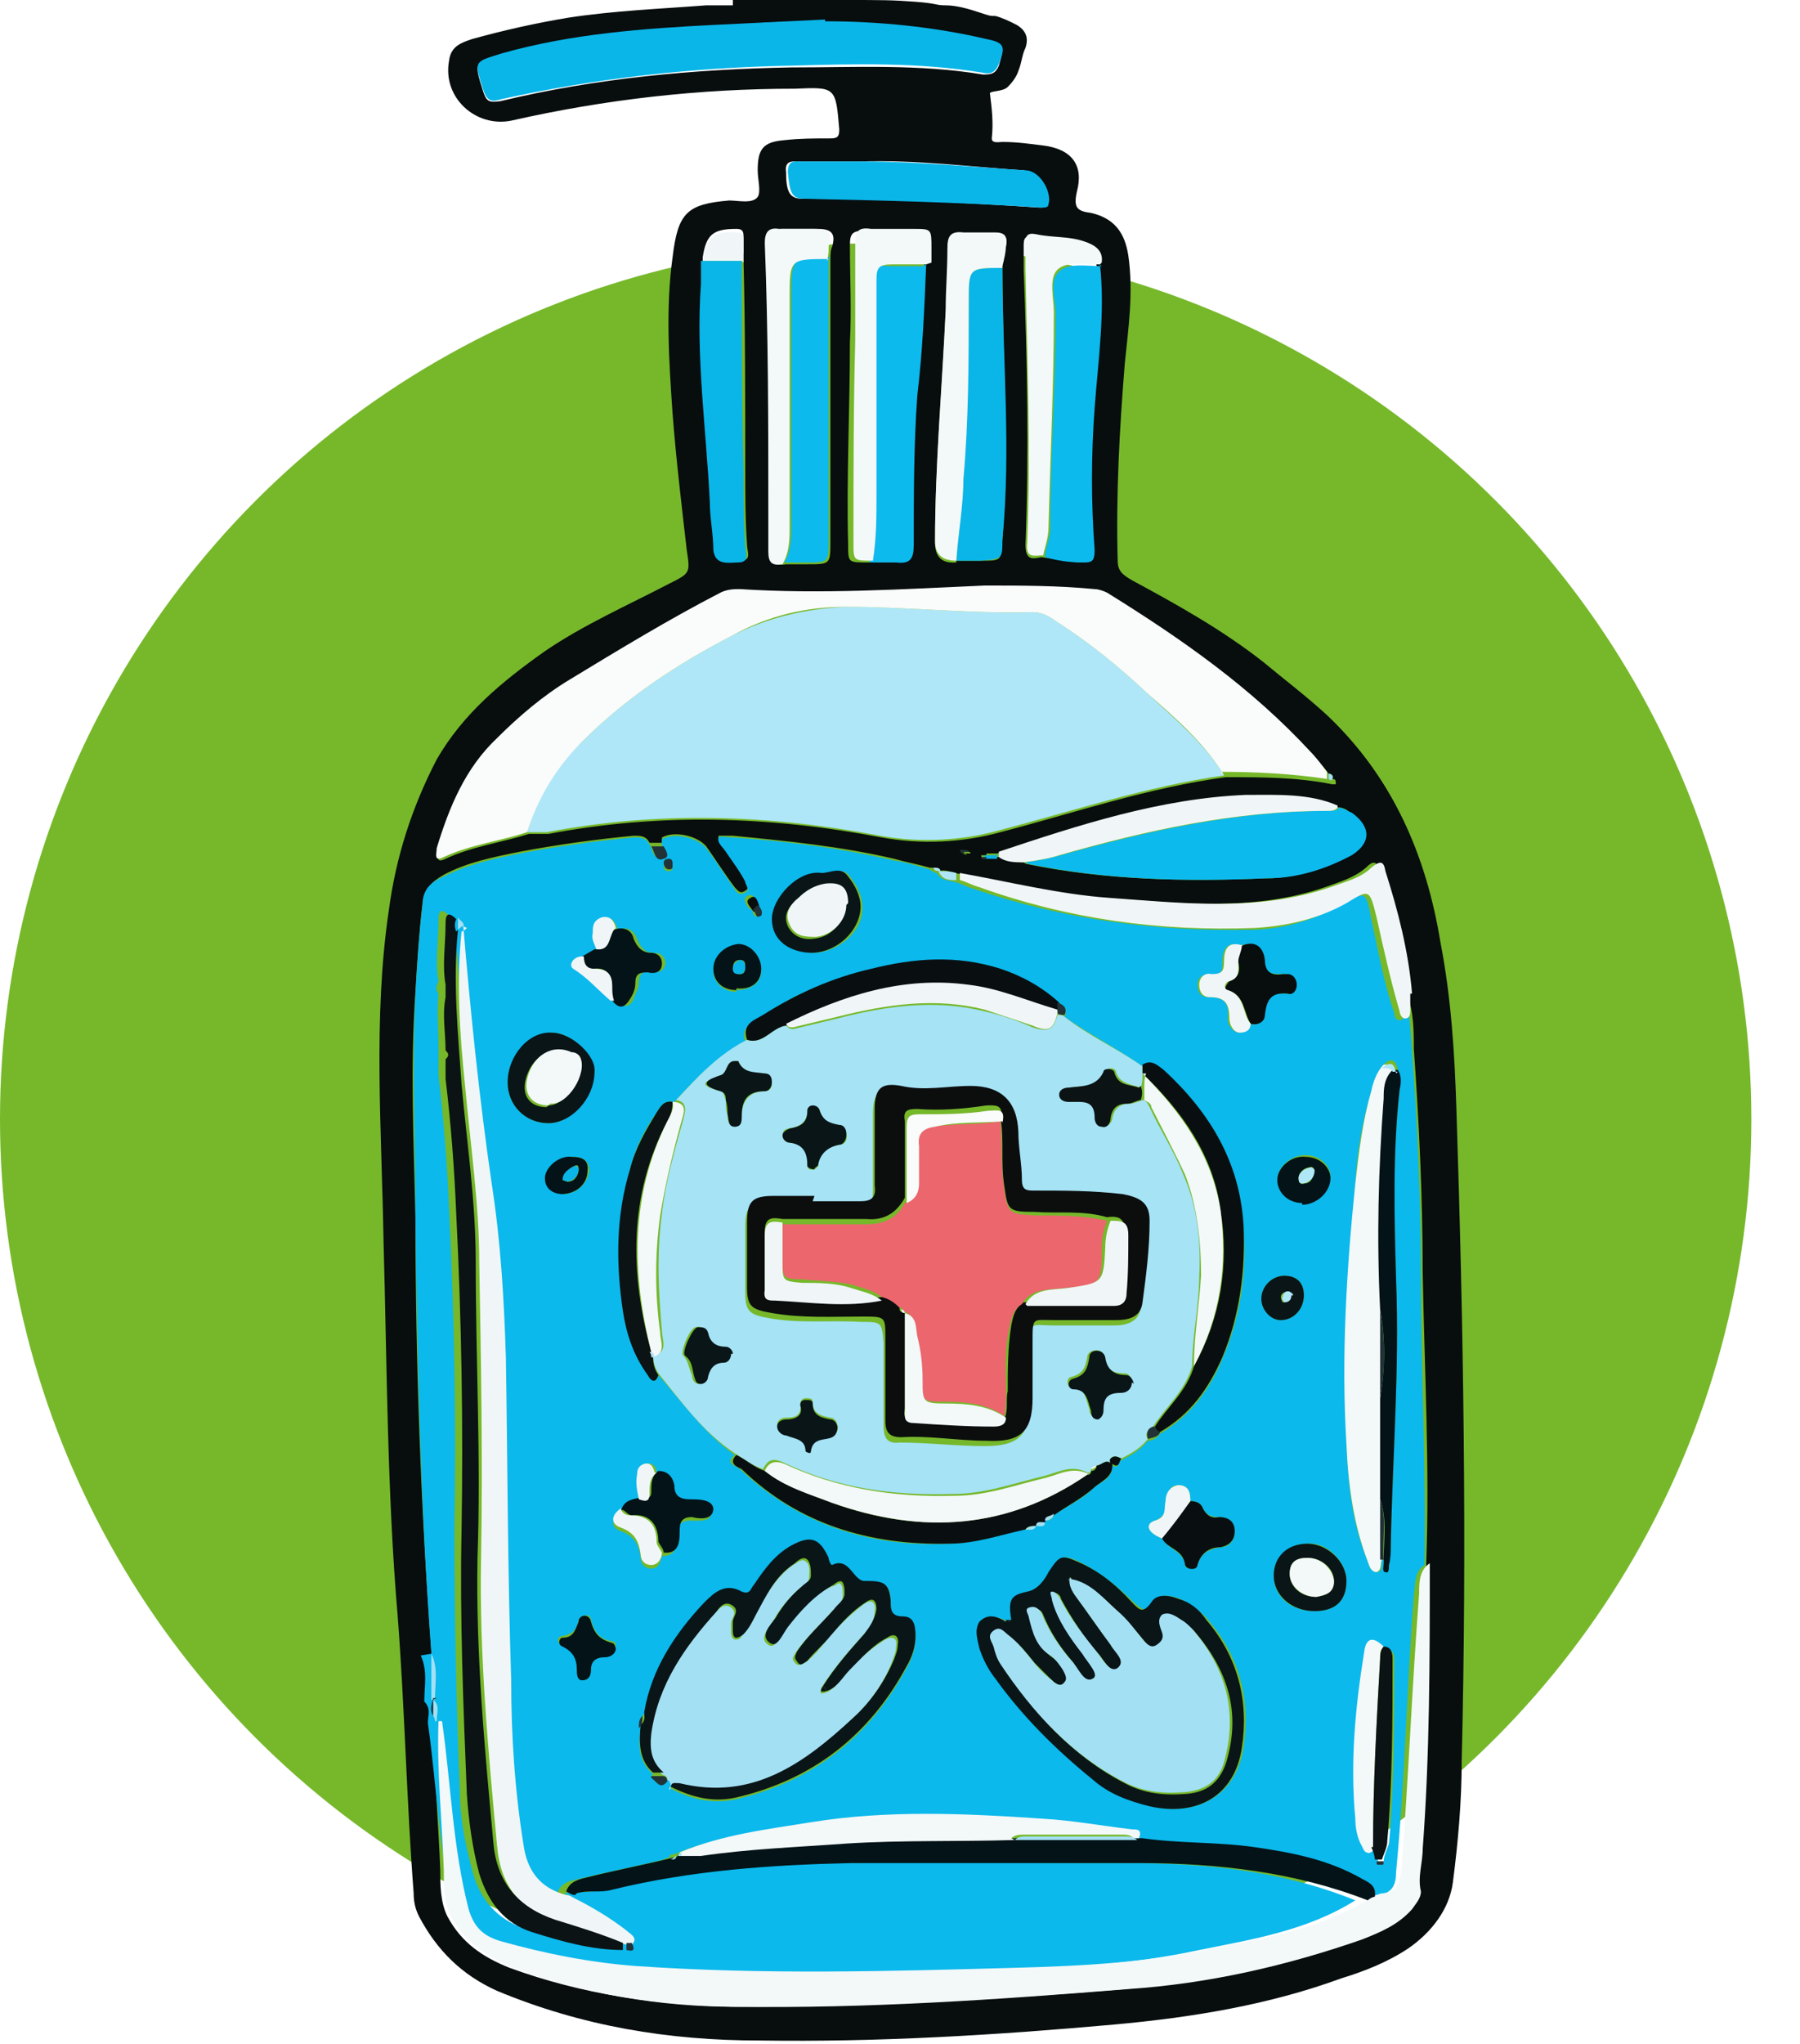 <svg width="185" height="210" viewBox="0 0 185 210" fill="none" xmlns="http://www.w3.org/2000/svg">
<g filter="url(#filter0_d_2946_28324)">
<circle cx="95" cy="110" r="90" fill="#76B82A"/>
</g>
<path d="M75.322 0C79.149 0 82.977 0 86.804 0C90.632 0 91.725 1.11244e-05 94.095 0.182C96.464 0.365 96.1 0.547 97.193 0.547C98.287 0.547 99.563 0.912 100.656 1.276C101.75 1.641 101.75 1.641 102.297 1.641C103.026 1.823 103.755 2.188 104.484 2.552C105.395 3.099 105.759 3.828 105.395 4.922C105.03 5.652 105.03 6.381 104.666 7.292C104.484 7.839 104.119 8.386 103.572 8.933C103.026 9.48 101.567 9.298 101.75 9.662C101.932 11.121 102.114 12.579 101.932 14.22C101.932 14.767 102.661 14.585 103.026 14.585C104.484 14.585 105.759 14.767 107.218 14.949C110.134 15.314 111.41 16.955 110.681 19.689C110.316 21.33 110.681 21.695 112.139 21.877C114.508 22.424 115.602 23.882 115.966 26.252C116.513 30.081 115.966 33.727 115.602 37.373C115.055 44.118 114.69 50.864 114.873 57.609C114.873 58.703 115.419 59.068 116.331 59.614C121.069 62.167 125.626 64.719 129.818 68.001C132.005 69.824 134.192 71.465 136.379 73.47C143.123 79.851 146.586 87.872 148.044 96.805C149.138 102.457 149.502 108.108 149.684 113.942C150.413 136.184 150.778 158.607 150.231 180.849C150.231 185.042 149.867 189.235 149.32 193.428C148.955 196.163 147.133 198.533 144.763 200.173C142.576 201.632 140.207 202.543 137.837 203.273C130.365 206.007 122.527 207.283 114.508 208.013C102.297 209.106 90.267 209.836 78.056 209.653C68.761 209.653 59.83 208.195 51.081 204.549C47.436 202.908 44.884 200.356 43.062 196.892C42.697 196.163 42.515 195.433 42.515 194.522C41.786 185.042 41.604 175.562 40.875 166.082C39.781 153.32 39.781 140.377 39.417 127.433C39.234 116.13 38.323 104.644 39.963 93.524C40.692 88.054 42.333 82.95 44.884 78.028C47.618 73.287 51.628 70.006 56.002 66.907C60.012 64.172 64.569 62.167 68.761 59.979C70.948 58.885 70.948 58.885 70.583 56.515C70.036 51.775 69.49 47.218 69.125 42.478C68.76 37.191 68.396 31.721 69.125 26.435C69.672 21.877 70.583 20.965 74.957 20.601C75.869 20.601 77.327 20.965 77.874 20.236C78.238 19.689 77.874 18.413 77.874 17.502C77.874 15.314 78.42 14.585 80.608 14.402C82.248 14.22 83.706 14.22 85.346 14.22C86.075 14.22 86.258 14.038 86.258 13.308C85.893 8.933 85.893 8.933 81.701 9.115C71.859 9.115 62.199 10.209 52.539 12.397C48.894 13.126 45.431 10.027 46.16 6.198C46.343 4.74 47.436 4.375 48.53 4.011C51.81 3.099 55.091 2.37 58.372 1.823C63.111 1.094 67.849 0.912 72.588 0.547C73.499 0.547 74.411 0.547 75.322 0.547V0ZM101.385 87.872C101.203 87.872 100.838 87.872 100.838 87.872C100.838 88.237 101.203 88.054 101.385 88.054C101.75 88.054 102.114 88.054 102.661 88.054C103.39 88.419 104.301 88.601 105.213 88.601C105.213 88.601 105.395 88.784 105.577 88.784C113.597 90.424 121.798 90.607 130 90.242C133.099 90.242 136.015 89.331 138.749 87.872C140.936 86.596 140.936 84.955 138.749 83.497C138.384 83.132 138.02 82.95 137.291 82.95C134.192 81.674 130.911 81.674 127.813 81.856C119.064 82.221 110.681 84.955 102.479 87.69C102.114 87.69 101.75 87.69 101.385 87.69V87.872ZM44.52 176.291C44.52 176.291 44.52 176.656 44.702 176.838C44.52 181.943 45.067 187.047 45.249 192.152C45.249 193.61 45.249 195.433 45.978 196.892C47.436 199.626 49.623 201.085 52.357 202.179C59.83 204.913 67.485 206.007 75.322 206.19C88.809 206.19 102.296 205.46 115.602 204.366C123.803 203.637 131.823 201.814 139.66 199.262C141.665 198.533 143.487 197.803 144.763 196.163C145.31 195.616 145.857 195.069 145.675 194.34C145.31 192.881 145.675 191.423 145.857 189.964C146.586 180.12 146.586 170.457 146.586 160.613C146.95 150.586 146.404 140.741 146.221 130.714C146.221 123.057 145.857 115.401 145.31 107.744C145.31 105.921 145.31 103.915 144.581 102.092C144.399 97.717 143.305 93.706 141.847 89.513C141.483 88.419 141.118 88.419 140.389 89.148C139.113 90.242 137.655 90.607 136.197 91.154C128.724 93.706 121.069 92.794 113.414 92.248C108.129 91.883 103.208 90.607 98.105 89.695C97.558 89.513 97.011 89.331 96.282 89.513C96.282 89.148 95.735 89.148 95.553 89.148C94.277 88.784 93.183 88.601 91.908 88.237C86.44 86.961 80.972 86.414 75.322 85.867C74.775 85.867 74.046 85.867 73.864 85.867C73.682 86.414 74.228 86.778 74.593 87.325C75.322 88.419 75.869 89.331 76.598 90.424C76.78 90.789 77.145 91.154 76.598 91.518C76.051 91.883 75.869 91.518 75.504 91.154C74.411 89.695 73.499 88.237 72.588 86.961C71.677 85.867 69.307 85.32 68.031 86.049C68.031 86.049 68.031 86.414 68.031 86.596C67.667 86.596 67.302 86.596 66.756 86.596C66.391 85.867 65.844 85.867 65.115 85.867C61.288 86.231 57.278 86.778 53.451 87.507C50.717 88.054 47.983 88.601 45.614 89.877C44.338 90.607 43.609 91.336 43.426 92.794C43.062 95.894 42.88 98.811 42.697 101.91C42.151 109.567 42.515 117.224 42.697 125.063C42.697 140.012 43.244 154.779 44.338 169.728C44.338 171.369 44.338 172.827 44.338 174.468C44.338 175.015 44.155 175.744 44.338 176.291H44.52ZM72.224 26.617C72.224 27.346 72.224 28.258 72.224 28.987C71.859 36.462 72.77 43.936 73.135 51.411C73.135 53.051 73.499 54.692 73.499 56.333C73.499 57.974 74.957 57.609 76.051 57.609C77.327 57.609 76.78 56.698 76.78 55.968C76.598 53.416 76.598 50.681 76.598 48.129C76.598 41.019 76.598 33.727 76.415 26.617C76.415 25.888 76.415 24.976 76.415 24.247C76.415 23.7 76.233 23.518 75.686 23.518C73.317 23.518 72.588 24.065 72.224 26.435V26.617ZM98.287 57.609C99.198 57.609 100.109 57.609 100.838 57.609C103.026 57.609 102.843 57.609 103.026 55.421C103.755 46.124 103.026 36.826 103.026 27.528C103.026 26.799 103.026 26.07 103.39 25.341C103.572 24.429 103.39 24.065 102.297 24.065C101.203 24.065 100.109 24.065 99.016 24.065C97.74 23.882 97.375 24.429 97.375 25.705C97.375 27.893 97.376 29.898 97.193 32.086C96.829 39.925 96.1 47.947 96.1 55.786C96.1 57.245 96.829 57.913 98.287 57.791V57.609ZM80.79 57.974C81.519 57.974 82.248 57.974 82.977 57.974C85.346 57.974 85.346 57.974 85.346 55.604C85.346 53.598 85.346 51.593 85.346 49.588C85.346 41.931 85.346 34.456 85.346 26.799C85.346 26.252 85.346 25.705 85.528 25.341C85.893 24.065 85.528 23.518 84.07 23.518C82.795 23.518 81.519 23.518 80.425 23.518C79.332 23.518 78.967 23.882 78.967 24.976C79.514 34.274 78.967 43.571 79.332 52.869C79.332 54.145 79.332 55.421 79.332 56.698C79.332 57.791 79.879 58.156 80.79 57.974ZM95.188 27.164C95.188 26.617 95.188 26.07 95.188 25.705C95.188 23.7 95.188 23.7 93.366 23.7C91.908 23.7 90.45 23.7 88.992 23.7C87.716 23.7 87.351 23.882 87.351 25.158C87.351 28.44 87.533 31.904 87.351 35.185C87.351 42.113 86.987 49.041 87.169 55.968C87.169 57.791 87.169 57.791 89.174 57.791C90.085 57.791 90.996 57.791 91.908 57.791C93.366 57.791 93.73 57.427 93.73 55.968C93.73 50.864 93.73 45.759 94.095 40.654C94.459 36.097 94.642 31.721 95.006 27.164H95.188ZM113.05 27.164C113.232 25.705 112.503 25.158 111.227 24.976C109.587 24.611 107.947 24.611 106.306 24.247C105.577 24.247 105.213 24.247 105.213 25.158C105.213 26.07 105.213 26.982 105.213 27.711C105.577 37.191 105.759 46.488 105.395 55.968C105.395 57.609 106.124 57.427 107.035 57.245C108.311 57.427 109.587 57.609 110.863 57.791C111.774 57.791 112.321 57.791 112.139 56.515C111.774 51.593 111.956 46.853 112.139 41.931C112.503 37.008 113.232 32.086 112.685 27.164H113.05ZM136.561 79.486C136.015 78.757 135.468 78.21 134.921 77.481C128.724 70.918 121.434 65.813 113.961 61.073C113.597 60.891 113.232 60.708 112.685 60.708C108.858 60.344 105.213 60.344 101.385 60.344C93.001 60.526 84.617 61.255 76.233 60.708C75.504 60.708 74.957 60.708 74.228 61.073C68.943 63.808 63.84 66.907 58.736 70.006C56.002 71.647 53.451 73.652 51.264 76.022C48.165 79.121 46.343 83.132 45.067 87.325C45.067 87.872 44.702 88.784 45.796 88.237C48.53 86.961 51.446 86.596 54.362 85.684C55.091 85.684 55.638 85.684 56.367 85.684C67.849 83.497 79.15 83.861 90.632 86.049C94.642 86.778 98.834 86.596 102.843 85.502C110.498 83.497 117.971 80.944 125.99 79.851C129.636 79.851 133.281 79.851 136.926 80.58C137.108 80.58 137.291 80.58 137.291 80.58C137.291 80.215 137.291 80.033 136.926 80.033L136.561 79.486ZM84.799 2.188C80.79 2.188 77.145 2.37 73.499 2.735C66.209 3.099 58.736 3.646 51.628 5.652C48.712 6.381 48.712 6.381 49.623 9.298C49.988 10.392 50.17 10.574 51.446 10.392C61.288 8.022 71.312 7.11 81.337 6.928C87.898 6.928 94.459 6.563 101.021 7.657C101.75 7.657 102.297 7.657 102.661 6.745C103.208 4.922 103.208 4.558 101.385 4.193C95.917 2.917 90.267 2.552 84.799 2.37V2.188ZM88.627 16.59C86.44 16.59 84.435 16.59 82.248 16.59C81.519 16.59 80.608 16.408 80.79 17.684C80.79 19.689 81.154 20.418 82.43 20.418C90.632 20.418 98.834 20.783 106.853 21.33C107.218 21.33 107.4 21.33 107.582 20.965C107.947 19.689 106.671 17.684 105.213 17.502C99.745 17.137 94.095 16.408 88.445 16.59H88.627ZM99.198 87.69H99.745C99.745 87.507 99.563 87.507 99.38 87.507C99.198 87.507 98.834 87.507 98.834 87.507C98.834 87.69 99.016 87.69 99.38 87.872L99.198 87.69Z" fill="#080D0E"/>
<path d="M44.338 169.911C43.244 155.144 42.879 140.194 42.697 125.245C42.697 117.588 42.333 109.931 42.697 102.092C42.879 98.993 43.062 96.076 43.426 92.977C43.426 91.336 44.338 90.607 45.613 90.06C48.165 88.784 50.717 88.237 53.451 87.69C57.278 86.961 61.106 86.414 65.115 86.049C65.844 86.049 66.391 86.049 66.756 86.778C67.12 87.325 67.12 88.419 68.031 88.055C68.578 87.872 68.031 87.143 68.031 86.778C68.031 86.596 68.031 86.231 68.031 86.231C69.307 85.502 71.677 86.049 72.588 87.143C73.681 88.601 74.593 90.06 75.504 91.336C75.686 91.701 76.051 92.065 76.598 91.701C77.144 91.336 76.598 90.972 76.598 90.607C76.051 89.513 75.322 88.601 74.593 87.508C74.228 86.961 73.681 86.596 73.864 86.049C73.864 85.867 74.775 86.049 75.322 86.049C80.79 86.414 86.44 87.143 91.907 88.419C93.183 88.601 94.277 88.966 95.553 89.331C95.735 89.513 96.1 89.695 96.282 89.695C96.646 90.424 97.375 90.424 98.105 90.607C98.834 90.789 99.38 91.154 100.109 91.336C109.222 94.435 118.7 95.711 128.36 95.529C131.64 95.529 134.921 94.618 137.837 92.977C140.389 91.518 140.389 91.518 140.936 94.435C141.665 97.717 142.212 100.998 143.305 104.098C143.305 104.462 143.487 104.827 143.852 104.827C144.216 104.827 144.399 104.28 144.399 103.915C144.399 103.368 144.399 102.821 144.399 102.274C144.945 104.098 144.945 105.921 145.128 107.926C145.674 115.583 146.039 123.24 146.039 130.897C146.039 140.924 146.586 150.768 146.404 160.795C145.31 161.524 145.492 162.801 145.31 163.894C144.581 173.374 144.399 182.854 143.487 192.334C143.487 193.61 143.123 194.522 141.665 194.704C141.3 194.704 140.753 194.887 140.389 195.069C140.389 193.975 139.842 193.793 139.113 193.246C135.65 191.24 131.823 190.511 127.995 189.964C124.168 189.417 120.34 189.6 116.513 189.053C116.877 188.324 116.331 188.141 115.784 188.141C112.685 187.777 109.769 187.23 106.671 187.047C98.651 186.5 90.814 186.136 82.794 187.412C78.238 188.141 73.681 188.688 69.307 190.511C68.943 190.511 68.943 190.511 68.76 190.876C68.76 190.876 68.396 190.876 68.214 191.058C65.297 191.787 62.381 192.334 59.465 193.064C58.554 193.246 57.642 193.428 57.278 194.522C54.544 193.975 53.268 192.152 52.904 189.417C51.992 183.766 51.81 178.114 51.628 172.463C51.264 161.342 51.446 150.404 51.081 139.283C51.081 133.267 50.535 127.433 49.623 121.417C48.347 112.666 47.436 103.915 46.707 94.982C46.707 94.435 46.342 94.253 46.16 94.071C45.067 92.977 45.067 94.071 45.067 94.618C45.067 96.623 44.702 98.811 45.067 100.816C44.884 101.181 44.702 101.728 45.067 102.092C44.884 103.915 45.067 105.738 45.067 107.561C45.067 107.926 45.067 108.108 45.067 108.473C45.067 109.202 45.067 109.749 45.067 110.478C45.613 115.036 45.978 119.776 46.16 124.334C46.707 135.272 46.889 146.028 46.707 156.967C46.707 165.9 46.889 175.015 47.254 183.948C47.254 186.683 47.8 189.417 48.529 192.152C49.259 195.069 51.081 197.257 53.997 198.168C57.096 199.262 60.194 199.809 63.293 199.991C64.022 199.991 64.204 199.991 63.84 199.262C64.569 198.533 63.84 198.168 63.293 197.804C61.652 196.527 59.83 195.616 58.007 194.522C59.283 194.34 60.377 194.522 61.652 194.157C69.672 192.152 77.874 191.605 86.257 191.423C96.1 191.24 105.942 191.423 115.784 191.423C123.803 191.423 131.64 192.152 139.295 195.251C134.374 198.35 128.724 199.262 123.256 200.356C116.513 201.814 109.769 202.179 103.026 202.361C89.903 202.726 76.962 203.09 63.84 202.179C59.101 201.814 54.544 200.903 49.988 199.627C48.165 199.08 47.254 198.168 46.707 196.345C45.067 189.964 44.884 183.401 43.973 177.02C43.973 176.291 44.337 175.562 43.608 174.833C43.608 173.192 43.973 171.734 43.244 170.093L44.338 169.911ZM107.4 156.237C107.946 156.237 108.129 156.055 108.311 155.691C109.587 154.779 111.227 154.05 112.321 152.956C113.05 152.227 114.326 152.044 114.326 150.586C115.055 150.951 114.872 150.221 115.237 150.039C116.331 149.492 117.242 148.945 117.971 148.034C118.335 148.034 118.882 147.851 119.247 147.304C122.345 145.481 124.35 142.747 125.626 139.647C127.448 135.454 128.177 130.897 127.813 126.157C127.448 119.594 124.35 114.489 119.611 110.114C119.064 109.567 118.335 109.02 117.424 109.567C114.872 107.744 111.956 106.285 109.405 104.462C109.769 103.733 109.405 103.368 108.676 103.186C107.035 101.545 104.848 100.451 102.661 99.722C98.287 98.264 93.912 98.628 89.356 99.722C85.346 100.634 81.701 102.092 78.238 104.462C77.327 105.009 76.051 105.556 76.598 107.015C73.681 108.473 71.494 110.843 69.307 113.213C69.307 113.213 69.307 113.213 69.125 113.213C68.214 113.031 67.849 113.76 67.485 114.307C66.209 116.13 65.298 117.953 64.751 120.141C63.475 124.881 63.475 129.803 64.022 134.725C64.386 137.095 65.298 139.283 66.573 141.288C66.938 141.653 67.302 142.382 67.667 141.288C70.219 144.205 72.406 147.304 75.504 149.492C74.41 150.404 75.686 150.586 76.051 150.951C82.066 156.602 89.356 158.972 97.375 158.607C100.109 158.607 102.661 157.696 105.213 157.149C105.577 157.149 106.124 157.149 106.306 156.784C106.671 156.784 107.035 156.784 107.217 156.42L107.4 156.237ZM77.327 93.524C77.327 93.888 77.691 94.435 78.056 94.071C78.42 93.888 78.056 93.341 77.691 92.977C77.691 92.43 77.509 91.701 76.78 92.065C76.233 92.43 76.78 92.977 76.962 93.341L77.327 93.524ZM127.631 97.17C126.173 96.623 125.626 97.534 125.626 98.811C125.626 99.722 125.626 100.269 124.35 100.087C123.621 100.087 123.074 100.451 123.074 101.181C123.074 101.91 123.439 102.457 124.168 102.457C125.808 102.457 126.355 103.004 126.173 104.645C126.173 105.191 126.537 105.921 127.266 106.103C127.813 106.103 128.177 105.738 128.36 105.191C129.089 105.374 129.818 105.191 129.818 104.28C129.818 102.821 130.365 101.91 132.187 102.092C132.734 102.092 133.099 101.728 133.099 101.181C133.099 100.634 132.734 100.269 132.187 100.087C132.005 100.087 131.823 100.087 131.64 100.087C130.547 100.087 130 99.904 129.818 98.628C129.818 97.352 128.906 96.623 127.448 97.17H127.631ZM122.345 154.232C122.345 153.321 122.163 152.591 121.069 152.591C120.158 152.591 119.976 153.503 119.794 154.232C119.794 154.961 119.976 155.691 118.7 156.237C117.606 156.602 117.971 157.514 119.429 158.061C119.976 159.154 121.616 159.337 121.798 160.795C121.798 161.342 122.892 161.16 123.074 160.795C123.439 159.519 124.35 159.154 125.444 158.972C126.355 158.972 126.902 158.243 126.902 157.331C126.902 156.42 126.173 155.873 125.261 155.873C124.532 155.873 123.985 155.691 123.621 154.961C123.439 154.414 122.892 154.232 122.345 154.232ZM67.485 151.315C67.485 150.768 67.12 150.221 66.391 150.404C65.844 150.404 65.662 150.951 65.662 151.497C65.662 152.409 65.662 153.138 65.844 154.05C65.115 154.232 64.204 154.05 63.84 155.326C62.746 156.055 62.746 156.967 63.84 157.331C65.298 157.878 65.662 158.79 65.844 160.066C65.844 160.613 66.209 161.16 66.938 161.16C67.667 161.16 67.849 160.613 68.031 159.884C69.672 159.884 69.49 158.607 69.672 157.696C69.672 156.784 69.854 156.237 70.948 156.237C71.859 156.237 73.135 156.42 73.135 155.326C73.135 154.232 71.677 154.414 70.765 154.414C69.672 154.414 69.125 154.05 69.125 152.956C69.125 152.044 68.396 151.68 67.485 151.497V151.315ZM60.012 98.264C59.101 98.264 58.372 99.358 59.101 99.54C60.559 100.451 61.652 101.728 62.928 102.821C62.928 102.821 63.111 102.821 63.293 102.821C64.022 103.551 64.751 103.551 65.115 102.639C65.298 102.092 65.662 101.545 65.662 100.998C65.662 100.087 66.027 99.722 66.938 99.904C67.667 99.904 68.214 99.904 68.396 98.993C68.396 98.264 67.849 97.899 67.302 97.899C66.209 97.899 65.844 97.352 65.48 96.441C65.115 95.529 64.386 95.165 63.475 95.529C63.293 94.8 62.928 94.071 62.017 94.435C61.288 94.618 61.106 95.347 61.106 96.076C61.106 96.623 61.288 97.17 61.47 97.717C61.106 97.899 60.559 98.264 60.194 98.446L60.012 98.264ZM141.482 191.24C141.482 191.423 141.482 191.605 141.847 191.605C142.029 191.605 142.212 191.605 142.212 191.24C142.212 190.694 142.576 189.964 142.758 189.417C143.305 183.219 143.305 176.838 143.305 170.64C143.305 170.093 143.305 169.546 142.394 169.364C141.118 168.452 140.571 168.452 140.389 169.911C139.478 175.562 138.931 181.214 139.478 187.047C139.478 187.959 139.66 189.053 140.207 189.964C140.571 190.694 140.936 190.329 141.3 189.964C141.3 190.329 141.483 190.876 141.665 191.24H141.482ZM142.212 160.248V160.613C142.212 160.977 142.212 161.524 142.394 161.524C142.758 161.524 142.576 160.977 142.758 160.795C142.758 160.066 142.941 159.519 142.941 158.79C143.123 149.674 143.852 140.559 143.487 131.444C143.305 124.881 143.123 118.318 143.852 111.937C143.852 111.208 143.852 110.661 143.67 109.931C143.487 108.838 142.941 108.655 142.212 109.384C141.483 110.114 141.3 111.208 140.936 112.119C140.024 115.218 139.478 118.318 139.295 121.599C138.566 130.532 138.02 139.465 138.384 148.398C138.566 152.409 138.931 156.42 140.571 160.431C140.753 160.977 140.936 161.524 141.482 161.524C142.212 161.524 141.847 160.613 142.029 160.248C142.029 160.248 142.212 160.248 142.394 160.248H142.212ZM66.938 182.49C67.302 183.037 67.667 183.766 68.578 182.854C69.125 182.854 69.125 183.401 68.943 183.766C70.948 184.86 73.317 185.407 75.686 184.86C83.524 183.037 89.356 178.479 93.183 171.369C93.73 170.457 94.095 169.364 94.095 168.27C94.095 167.358 93.912 166.447 92.819 166.264C91.543 166.264 91.543 165.535 91.543 164.624C91.543 162.801 90.814 162.436 88.991 162.618C87.533 162.618 87.351 160.066 85.528 160.977C85.346 160.977 85.164 160.613 85.164 160.248C84.253 158.243 83.341 157.878 81.337 158.972C79.696 159.884 78.42 161.342 77.509 162.983C77.327 163.347 77.144 164.259 76.233 163.712C74.593 162.983 73.317 163.712 72.406 164.806C69.307 168.087 67.12 171.734 66.209 176.109C65.844 176.474 65.844 177.02 65.844 177.385C65.662 179.208 65.48 180.849 67.12 182.307L66.938 182.49ZM103.572 166.629C102.661 166.082 101.567 165.9 100.838 166.629C100.109 167.358 100.474 168.452 100.838 169.364C101.203 170.457 101.75 171.551 102.479 172.463C105.395 176.474 108.676 179.937 112.503 182.854C114.143 184.131 116.148 185.042 118.335 185.589C123.256 186.683 127.084 184.313 127.813 179.573C128.542 174.65 127.448 170.275 124.168 166.447C123.439 165.535 122.345 164.806 121.252 164.259C120.158 163.894 119.064 163.712 118.518 164.624C117.606 165.9 117.242 165.171 116.513 164.624C114.872 162.983 113.05 161.524 110.863 160.431C109.222 159.701 109.04 159.884 107.947 161.524C107.4 162.254 106.853 163.165 105.759 163.53C103.937 163.894 103.755 164.259 104.119 166.447H103.937V166.629H103.572ZM52.175 111.208C52.175 113.578 53.997 115.401 56.367 115.401C58.736 115.401 60.923 112.848 61.106 110.114C61.106 108.473 58.736 106.103 56.731 106.103C54.362 106.103 52.175 108.655 52.175 111.208ZM83.524 97.899C86.257 97.899 88.809 95.529 88.627 93.159C88.627 92.065 88.08 90.972 87.351 90.06C86.622 88.966 85.528 89.878 84.617 89.695C82.248 89.513 79.332 92.248 79.514 94.435C79.514 96.441 81.336 97.899 83.706 97.899H83.524ZM135.103 165.535C137.29 165.535 138.384 164.441 138.384 162.436C138.384 160.431 136.379 158.425 134.374 158.607C132.37 158.607 130.911 160.066 130.911 161.889C130.911 164.077 132.734 165.535 135.103 165.535ZM133.828 123.604C135.286 123.604 136.744 122.328 136.744 120.87C136.744 119.776 135.65 118.682 134.192 118.682C132.734 118.682 131.458 119.776 131.276 121.052C131.276 122.328 132.369 123.422 133.828 123.422V123.604ZM63.293 169.364C63.293 168.999 63.293 168.634 62.928 168.634C61.652 168.452 61.105 167.723 60.741 166.447C60.741 165.717 59.647 165.9 59.465 166.447C59.283 167.358 58.919 167.905 57.825 168.087C57.278 168.087 57.096 168.817 57.825 168.999C58.919 169.364 59.283 170.275 59.283 171.369C59.283 171.734 59.283 172.281 59.83 172.463C60.377 172.463 60.559 171.916 60.741 171.369C60.741 170.275 61.288 169.91 62.199 170.093C62.746 170.093 63.111 169.91 63.293 169.181V169.364ZM75.686 101.728C77.144 101.728 78.238 100.998 78.238 99.722C78.238 98.446 77.144 97.17 75.869 97.17C74.593 97.17 73.317 98.446 73.317 99.722C73.317 100.998 74.411 101.91 75.686 101.91V101.728ZM134.01 133.084C134.01 131.808 133.281 131.079 132.005 131.079C130.729 131.079 129.636 132.173 129.636 133.449C129.636 134.543 130.547 135.637 131.64 135.637C132.916 135.637 134.01 134.543 134.01 133.084ZM57.825 122.693C59.283 122.693 60.377 121.599 60.559 120.323C60.559 119.047 59.648 118.864 58.918 118.864C57.643 118.864 56.184 119.958 56.184 121.052C56.184 122.328 57.096 122.511 58.007 122.693H57.825ZM69.125 88.966C69.125 88.784 69.125 88.419 68.76 88.419C68.396 88.419 68.396 88.419 68.214 88.784C68.214 89.148 68.214 89.513 68.76 89.513C68.943 89.513 69.125 89.331 69.125 89.148V88.966Z" fill="#0BB9EC"/>
<path d="M125.809 79.669C117.971 80.763 110.316 83.315 102.661 85.32C98.652 86.414 94.46 86.597 90.45 85.867C78.968 83.68 67.667 83.315 56.185 85.503C55.638 85.503 54.909 85.503 54.18 85.503C55.274 81.856 57.096 78.757 59.83 76.205C64.387 71.647 69.672 68.183 75.322 65.266C78.968 63.443 82.795 62.532 86.987 62.35C93.366 62.35 99.745 63.079 106.124 62.897C107.036 62.897 107.765 63.261 108.494 63.808C111.957 65.996 115.055 68.548 117.971 71.283C120.705 73.835 123.804 76.387 125.809 79.669Z" fill="#AFE7F8"/>
<path d="M125.808 79.668C123.803 76.386 120.887 73.834 117.971 71.282C115.054 68.547 111.956 65.995 108.493 63.807C107.764 63.26 107.035 62.896 106.124 62.896C99.745 63.078 93.365 62.349 86.986 62.349C82.794 62.349 78.967 63.26 75.322 65.266C69.671 68.183 64.386 71.647 59.829 76.204C57.095 78.939 55.273 82.038 54.179 85.502C51.445 86.413 48.347 86.778 45.613 88.054C44.52 88.601 44.884 87.689 44.884 87.143C46.16 82.95 47.8 78.939 51.081 75.84C53.268 73.652 55.82 71.464 58.553 69.823C63.657 66.724 68.76 63.625 74.046 60.89C74.775 60.526 75.504 60.526 76.051 60.526C84.435 61.073 92.819 60.526 101.203 60.161C105.03 60.161 108.675 60.161 112.503 60.526C112.867 60.526 113.414 60.708 113.778 60.89C121.433 65.63 128.724 70.735 134.738 77.298C135.285 77.845 135.832 78.574 136.379 79.303C136.379 79.486 136.379 79.85 136.379 80.033C132.734 79.486 129.088 79.303 125.443 79.303L125.808 79.668Z" fill="#FAFBFB"/>
<path d="M140.936 194.886C141.301 194.886 141.665 194.521 142.212 194.521C143.67 194.339 143.852 193.428 144.034 192.151C144.764 182.671 145.128 173.192 145.857 163.712C145.857 162.618 145.857 161.342 146.951 160.612C146.951 170.457 146.951 180.302 146.222 189.964C146.222 191.422 145.675 192.881 146.039 194.339C146.039 195.068 145.493 195.615 145.128 196.162C143.67 197.803 141.847 198.532 140.025 199.261C132.188 201.996 124.168 203.819 115.966 204.366C102.479 205.46 89.174 206.371 75.687 206.189C67.85 206.189 60.194 204.913 52.722 202.178C49.988 201.084 47.801 199.444 46.343 196.891C45.614 195.433 45.614 193.61 45.614 192.151C45.431 187.047 44.885 181.942 45.067 176.838C45.067 176.838 45.249 176.838 45.431 176.838C46.343 183.218 46.525 189.781 48.165 196.162C48.712 197.985 49.623 198.897 51.446 199.444C56.003 200.72 60.559 201.631 65.298 201.996C78.421 202.908 91.361 202.543 104.484 202.178C111.228 201.996 118.153 201.631 124.715 200.173C130.183 199.079 135.833 198.168 140.754 195.068C140.936 195.068 141.301 194.886 141.483 194.704L140.936 194.886Z" fill="#F3F8F9"/>
<path d="M84.799 2.188C90.267 2.188 95.917 2.735 101.385 4.011C103.207 4.376 103.39 4.74 102.661 6.564C102.296 7.475 101.749 7.657 101.02 7.475C94.459 6.381 87.897 6.564 81.336 6.746C71.312 6.928 61.288 8.022 51.445 10.21C50.352 10.574 49.987 10.21 49.623 9.116C48.712 6.199 48.712 6.381 51.628 5.47C58.736 3.464 66.209 2.917 73.499 2.553C77.144 2.37 80.972 2.188 84.799 2.006V2.188Z" fill="#0AB6E8"/>
<path d="M137.473 82.949C138.02 82.949 138.384 83.314 138.931 83.496C140.936 84.955 140.936 86.595 138.931 87.871C136.197 89.33 133.281 90.242 130.183 90.242C121.981 90.606 113.779 90.424 105.76 88.783C105.76 88.783 105.578 88.783 105.395 88.601C106.671 88.418 107.765 88.236 109.04 87.871C118.154 85.319 127.267 83.314 136.562 83.314C136.926 83.314 137.473 83.314 137.655 82.949H137.473Z" fill="#0CBAED"/>
<path d="M113.05 27.163C113.597 32.085 112.868 37.008 112.503 41.93C112.139 46.852 112.139 51.592 112.503 56.514C112.503 57.791 112.139 57.791 111.227 57.791C109.952 57.791 108.676 57.608 107.4 57.244C107.4 56.332 107.947 55.238 107.947 54.327C107.947 47.035 108.494 39.56 108.494 32.268C108.494 30.809 107.765 28.804 108.858 27.892C109.769 26.981 111.774 27.345 113.232 27.345L113.05 27.163Z" fill="#0CBAED"/>
<path d="M95.189 27.163C95.006 31.721 94.824 36.096 94.277 40.654C93.913 45.758 93.913 50.863 93.913 55.968C93.913 57.426 93.548 57.973 92.09 57.791C91.179 57.791 90.268 57.791 89.356 57.791C89.721 55.421 89.721 53.233 89.721 50.863C89.721 43.571 89.721 36.279 89.721 28.986C89.721 27.71 89.903 27.163 91.361 27.345C92.455 27.345 93.731 27.345 94.824 27.345L95.189 27.163Z" fill="#0CBAED"/>
<path d="M85.163 26.617C85.163 34.274 85.163 41.748 85.163 49.405C85.163 51.411 85.163 53.416 85.163 55.421C85.163 57.791 85.163 57.791 82.794 57.791C82.065 57.791 81.336 57.791 80.607 57.791C81.336 56.515 81.336 55.239 81.336 53.781C81.336 45.941 81.336 38.285 81.336 30.445C81.336 26.435 81.336 26.435 85.346 26.435L85.163 26.617Z" fill="#0CBAED"/>
<path d="M103.025 27.528C103.025 36.826 103.937 46.124 103.025 55.421C103.025 57.427 103.025 57.427 100.838 57.609C99.927 57.609 99.016 57.609 98.287 57.609C98.469 54.874 98.833 51.958 99.016 49.223C99.38 43.207 99.562 37.008 99.562 30.992C99.562 27.528 99.562 27.528 103.025 27.528Z" fill="#0AB6E8"/>
<path d="M76.233 26.8C76.233 33.91 76.233 41.202 76.416 48.312C76.416 50.864 76.416 53.599 76.598 56.151C76.598 56.698 77.145 57.792 75.869 57.792C74.958 57.792 73.499 58.157 73.317 56.516C73.317 54.875 72.953 53.234 72.953 51.594C72.588 44.119 71.495 36.644 72.041 29.17C72.041 28.441 72.041 27.529 72.041 26.8C73.317 26.8 74.775 26.8 76.051 26.8H76.233Z" fill="#0AB6E8"/>
<path d="M144.946 102.092C144.946 102.639 144.946 103.186 144.946 103.732C144.946 104.097 144.946 104.644 144.399 104.644C144.035 104.644 143.852 104.097 143.852 103.915C142.941 100.816 142.212 97.534 141.483 94.252C140.754 91.336 140.754 91.336 138.385 92.794C135.468 94.435 132.188 95.164 128.907 95.346C119.247 95.711 109.77 94.435 100.657 91.153C99.928 90.971 99.381 90.606 98.652 90.424C98.652 90.242 98.652 90.059 98.652 89.695C103.755 90.606 108.858 91.882 113.962 92.247C121.617 92.794 129.272 93.706 136.744 91.153C138.202 90.606 139.843 90.242 140.936 89.148C141.848 88.419 142.212 88.419 142.394 89.513C143.67 93.523 144.764 97.716 145.128 102.092H144.946Z" fill="#F0F6F7"/>
<path d="M95.189 27.164C94.095 27.164 92.819 27.164 91.726 27.164C90.267 27.164 90.085 27.528 90.085 28.805C90.085 36.097 90.085 43.389 90.085 50.681C90.085 53.051 90.085 55.239 89.721 57.609C87.716 57.609 87.716 57.609 87.716 55.786C87.716 48.858 87.716 41.931 87.898 35.003C87.898 31.721 87.898 28.258 87.898 24.976C87.898 23.7 88.263 23.335 89.538 23.518C90.996 23.518 92.455 23.518 93.913 23.518C95.735 23.518 95.735 23.518 95.735 25.523C95.735 26.07 95.735 26.617 95.735 26.982L95.189 27.164Z" fill="#F3F8F9"/>
<path d="M88.627 16.59C94.277 16.59 99.745 17.137 105.395 17.502C106.853 17.502 108.129 19.689 107.764 20.965C107.764 21.33 107.4 21.33 107.035 21.33C98.833 20.783 90.632 20.601 82.612 20.419C81.336 20.419 81.154 19.689 80.972 17.684C80.972 16.408 81.701 16.59 82.43 16.59C84.617 16.59 86.622 16.59 88.809 16.59H88.627Z" fill="#0AB6E8"/>
<path d="M103.026 27.528C99.563 27.528 99.563 27.528 99.563 30.991C99.563 37.008 99.563 43.206 99.016 49.222C99.016 51.957 98.469 54.874 98.287 57.608C96.829 57.608 96.1 56.94 96.1 55.603C96.1 47.764 96.829 39.742 97.193 31.903C97.193 29.715 97.376 27.71 97.376 25.522C97.376 24.428 97.558 23.699 99.016 23.881C100.109 23.881 101.203 23.881 102.297 23.881C103.208 23.881 103.572 24.246 103.39 25.158C103.39 25.887 103.208 26.616 103.026 27.345V27.528Z" fill="#F3F8F9"/>
<path d="M113.05 27.164C111.592 27.164 109.587 26.8 108.676 27.711C107.765 28.623 108.311 30.628 108.311 32.087C108.311 39.379 107.947 46.853 107.765 54.146C107.765 55.24 107.4 56.151 107.218 57.063C106.307 57.063 105.395 57.427 105.577 55.786C105.942 46.306 105.578 37.009 105.395 27.529C105.395 26.617 105.395 25.706 105.395 24.977C105.395 24.247 105.577 23.883 106.489 24.065C108.129 24.43 109.769 24.247 111.41 24.794C112.503 25.159 113.415 25.706 113.232 26.982L113.05 27.164Z" fill="#F3F8F9"/>
<path d="M85.164 26.617C81.154 26.617 81.154 26.617 81.154 30.628C81.154 38.467 81.154 46.124 81.154 53.963C81.154 55.422 81.154 56.698 80.425 57.974C79.331 58.156 78.967 57.792 78.967 56.698C78.967 55.422 78.967 54.146 78.967 52.869C78.967 43.572 78.967 34.274 78.602 24.976C78.602 23.883 78.967 23.336 80.06 23.518C81.336 23.518 82.612 23.518 83.706 23.518C85.164 23.518 85.528 23.883 85.164 25.341C85.164 25.888 85.164 26.253 84.981 26.799L85.164 26.617Z" fill="#F3F8F9"/>
<path d="M137.473 82.949C137.291 83.314 136.744 83.314 136.379 83.314C126.902 83.314 117.789 85.319 108.858 87.871C107.764 88.236 106.489 88.418 105.213 88.601C104.302 88.601 103.39 88.601 102.661 88.054C102.661 88.054 102.661 87.689 102.661 87.507C110.863 84.772 119.247 82.038 127.995 81.673C131.276 81.673 134.557 81.491 137.473 82.767V82.949Z" fill="#F0F6F7"/>
<path d="M76.233 26.799C74.958 26.799 73.499 26.799 72.224 26.799C72.588 24.429 73.317 23.7 75.687 23.882C76.233 23.882 76.416 24.064 76.416 24.611C76.416 25.341 76.416 26.252 76.416 26.981L76.233 26.799Z" fill="#F0F6F7"/>
<path d="M44.337 169.91C45.066 171.369 44.702 173.009 44.702 174.65C44.702 174.65 44.52 174.65 44.337 174.65C44.337 173.009 44.337 171.551 44.337 169.91Z" fill="#A3E0F3"/>
<path d="M68.213 86.961C68.395 87.326 68.942 88.055 68.213 88.237C67.302 88.602 67.302 87.508 66.937 86.961C67.302 86.961 67.666 86.961 68.213 86.961Z" fill="#213338"/>
<path d="M98.286 89.695C98.286 89.877 98.286 90.06 98.286 90.424C97.557 90.424 96.828 90.424 96.464 89.513C97.01 89.513 97.739 89.513 98.286 89.695Z" fill="#AFE7F8"/>
<path d="M45.067 176.838C45.067 176.838 44.884 176.838 44.702 176.838C44.702 176.838 44.702 176.473 44.52 176.291C44.52 175.744 44.52 175.197 44.52 174.65C45.249 175.197 44.884 175.927 44.884 176.838H45.067Z" fill="#A3E0F3"/>
<path d="M44.52 174.65C44.52 175.197 44.52 175.744 44.52 176.291C44.155 175.744 44.338 175.197 44.52 174.468C44.52 174.468 44.52 174.468 44.884 174.468L44.52 174.65Z" fill="#213338"/>
<path d="M99.198 87.689C99.016 87.689 98.651 87.689 98.651 87.324C98.651 87.324 99.016 87.324 99.198 87.324C99.198 87.324 99.563 87.324 99.563 87.507C99.563 87.507 99.198 87.507 99.016 87.507L99.198 87.689Z" fill="#213338"/>
<path d="M102.478 87.689C102.478 87.689 102.478 88.054 102.478 88.236C102.114 88.236 101.749 88.236 101.203 88.236C101.203 88.236 101.203 88.054 101.203 87.872C101.567 87.872 101.932 87.872 102.296 87.872L102.478 87.689Z" fill="#0AB6E8"/>
<path d="M136.561 80.216C136.561 80.033 136.561 79.669 136.561 79.486C136.926 79.486 137.108 79.851 136.926 80.033C136.926 80.216 136.743 80.216 136.561 80.033V80.216Z" fill="#A3E0F3"/>
<path d="M101.386 87.872C101.386 87.872 101.386 88.054 101.386 88.237C101.203 88.237 100.839 88.419 100.839 88.054C100.839 88.054 101.203 88.054 101.386 88.054V87.872Z" fill="#213338"/>
<path d="M96.647 89.512C96.282 89.512 96.1 89.512 95.918 89.147C96.282 89.147 96.647 89.147 96.647 89.512Z" fill="#AFE7F8"/>
<path d="M117.971 147.851C117.242 148.762 116.33 149.309 115.237 149.856C114.872 149.674 114.508 149.492 114.143 149.856C113.961 150.039 114.143 150.403 114.325 150.586C113.779 149.674 113.232 150.586 112.685 150.586C112.503 150.586 112.321 150.768 112.138 150.95C112.138 151.132 112.138 151.315 111.774 151.315C110.133 150.403 108.675 151.315 107.217 151.679C104.119 152.409 101.203 153.502 97.922 153.502C91.907 153.685 86.075 152.956 80.425 150.221C79.514 149.856 78.967 149.856 78.42 150.95C77.326 150.586 76.415 149.856 75.504 149.309C72.223 147.122 70.036 144.022 67.667 141.106C67.302 140.559 67.12 139.829 67.12 139.283C68.76 138.918 68.031 137.642 68.031 136.73C67.667 132.719 67.484 128.709 68.031 124.698C68.396 121.416 69.307 118.317 70.218 115.036C70.401 114.306 70.765 113.213 69.489 113.03C71.676 110.66 73.864 108.29 76.78 106.832C78.42 107.379 79.331 105.556 80.789 105.373C80.972 105.556 81.154 105.738 81.519 105.738C82.977 105.373 84.617 105.009 86.075 104.644C90.996 103.368 96.099 102.639 101.203 103.915C102.843 104.279 104.483 104.826 106.124 105.556C107.764 106.103 108.311 105.738 108.675 104.28C108.858 104.28 109.222 104.279 109.404 104.462C111.956 106.467 114.872 107.743 117.424 109.566C117.424 109.931 117.424 110.113 117.424 110.478C117.424 110.843 117.424 111.207 117.242 111.754C116.33 111.389 115.054 111.389 114.69 110.113C114.69 109.749 113.779 109.566 113.596 110.113C112.867 111.754 111.409 111.572 109.951 111.754C109.587 111.754 109.04 111.936 109.04 112.483C109.04 113.03 109.587 113.213 109.951 113.213C110.316 113.213 110.68 113.213 111.045 113.213C112.138 113.213 112.867 113.577 112.685 114.853C112.685 115.218 112.685 115.765 113.414 115.765C113.961 115.765 114.325 115.218 114.325 114.853C114.508 113.942 115.054 113.395 116.148 113.395C116.513 113.395 116.877 113.213 117.424 113.03C117.788 113.03 117.971 113.395 118.153 113.759C119.246 116.129 120.705 118.317 121.616 120.687C123.074 123.969 123.438 127.433 123.256 131.079C123.256 134.178 122.527 137.277 122.527 140.376C121.798 142.929 119.793 144.569 118.517 146.575C117.971 146.939 117.606 147.304 117.971 147.851ZM83.523 123.422C82.065 123.422 80.789 123.422 79.331 123.422C77.144 123.422 76.597 123.786 76.597 126.156C76.597 128.344 76.597 130.532 76.597 132.719C76.597 134.725 76.962 135.089 79.149 135.454C82.248 136.001 85.346 135.636 88.444 135.819C90.632 135.819 90.632 135.819 90.814 138.006C90.814 138.553 90.814 139.1 90.814 139.465C90.814 141.835 90.814 144.205 90.814 146.392C90.814 147.486 90.996 148.398 92.454 148.216C95.37 148.216 98.287 148.58 101.203 148.58C104.666 148.58 105.759 147.486 105.941 144.205C105.941 142.199 105.941 140.194 105.941 138.371C105.941 135.636 105.941 136.183 108.129 136.183C110.316 136.183 112.321 136.183 114.508 136.183C115.783 136.183 117.059 135.819 117.242 134.36C117.788 131.626 117.971 128.709 117.971 125.974C117.971 124.151 117.242 123.422 115.237 123.239C112.138 122.875 109.222 122.875 106.124 122.875C105.212 122.875 104.848 122.875 104.848 121.781C104.848 120.14 104.666 118.499 104.483 116.859C104.483 113.699 102.843 112.119 99.562 112.119C97.193 112.119 94.823 112.483 92.454 112.119C90.449 111.754 89.72 112.119 89.72 114.489C89.72 117.041 89.72 119.776 89.72 122.328C89.72 123.604 89.356 123.969 88.262 123.969C86.622 123.969 84.981 123.969 83.341 123.969L83.523 123.422ZM116.33 142.017C116.33 141.47 115.966 141.106 115.601 141.106C114.325 141.106 113.779 140.741 113.414 139.283C113.414 138.553 111.956 138.553 111.774 139.283C111.591 140.376 111.409 141.106 110.133 141.47C109.587 141.47 109.587 142.564 110.133 142.564C111.591 142.564 111.591 143.84 111.956 144.752C111.956 145.116 112.138 145.663 112.685 145.663C113.05 145.663 113.232 145.299 113.232 144.752C113.232 143.476 113.596 142.929 115.054 142.929C115.601 142.929 116.148 142.564 116.148 141.835L116.33 142.017ZM83.706 120.14C83.706 120.14 84.07 119.958 84.07 119.776C84.252 118.317 85.164 117.77 86.439 117.588C86.804 117.588 87.169 117.041 86.986 116.494C86.986 115.947 86.622 115.583 86.257 115.583C85.346 115.583 84.617 115.218 84.252 114.124C84.252 113.577 82.977 113.395 82.977 114.124C82.977 115.4 82.065 115.765 81.154 115.947C80.789 115.947 80.425 116.129 80.425 116.676C80.425 117.041 80.789 117.406 81.154 117.406C82.612 117.406 83.159 118.317 82.977 119.776C82.977 119.958 83.159 120.323 83.706 120.14ZM75.504 109.019C74.593 109.019 74.775 110.296 74.046 110.478C72.77 111.025 71.312 111.389 74.046 112.119C74.41 112.119 74.41 112.666 74.593 113.03C74.593 113.577 74.593 114.124 74.775 114.489C74.775 115.036 74.775 115.583 75.504 115.765C76.051 115.765 76.233 115.218 76.233 114.671C76.233 113.213 76.962 112.119 78.602 112.119C79.149 112.119 79.331 111.754 79.331 111.207C79.331 110.66 78.967 110.296 78.602 110.296C77.509 110.296 76.415 110.296 75.868 109.019C75.868 109.019 75.686 109.019 75.504 109.019ZM86.075 146.575C86.075 146.028 85.71 145.663 85.346 145.663C84.435 145.481 83.523 145.299 83.523 144.022C83.523 143.658 83.159 143.658 82.794 143.658C82.43 143.658 82.248 144.022 82.248 144.205C82.43 145.481 81.701 145.663 80.789 145.663C80.425 145.663 79.878 145.846 79.878 146.392C79.878 146.939 80.243 147.122 80.789 147.304C81.701 147.486 82.612 147.486 82.794 148.945C82.794 149.127 83.341 149.492 83.341 148.945C83.523 147.669 84.799 147.851 85.528 147.486C85.893 147.304 86.257 146.939 86.075 146.392V146.575ZM75.139 139.1C75.139 138.553 74.775 138.371 74.41 138.371C73.317 138.371 72.952 138.006 72.588 136.912C72.588 136.548 72.041 136.183 71.494 136.366C70.947 136.366 69.854 138.918 70.218 139.283C70.765 139.829 70.765 140.559 71.13 141.288C71.13 141.652 71.312 142.199 71.859 142.199C72.223 142.199 72.405 141.835 72.588 141.47C72.77 140.559 73.135 139.829 74.228 140.012C74.593 140.012 74.957 139.647 74.957 139.1H75.139Z" fill="#A5E3F5"/>
<path d="M68.942 183.766C68.942 183.401 68.942 183.036 68.578 182.854C68.578 182.489 68.396 182.489 68.031 182.307C66.938 181.213 66.573 179.937 66.755 178.296C67.484 173.192 70.218 169.363 73.499 165.717C73.864 165.353 74.41 164.623 75.139 165.17C75.868 165.717 75.139 166.264 75.139 166.811C75.139 166.993 75.139 167.176 75.139 167.54C75.139 167.905 75.139 168.269 75.504 168.452C75.868 168.452 76.051 168.452 76.233 168.087C76.78 167.54 77.144 166.811 77.509 166.082C78.602 164.076 79.696 162.071 81.518 160.795C81.883 160.613 82.43 160.066 82.794 160.43C83.341 160.795 83.159 161.524 83.159 162.071C83.159 162.618 82.612 162.8 82.247 163.165C81.154 164.076 80.243 165.17 79.513 166.446C79.149 167.176 77.873 168.27 78.967 168.999C79.696 169.546 80.243 167.905 80.789 167.358C82.065 165.535 83.523 163.894 85.528 162.983C85.893 162.983 86.257 162.436 86.439 162.8C86.622 162.983 86.622 163.53 86.622 163.894C86.622 164.623 86.075 164.988 85.528 165.535C84.252 166.993 82.794 168.27 81.701 169.91C81.518 170.275 81.336 170.457 81.701 170.822C82.065 171.369 82.612 170.822 82.794 170.822C83.706 170.093 84.435 169.181 85.164 168.269C86.257 166.993 87.351 165.9 88.809 164.806C89.538 164.259 90.085 164.623 89.902 165.535C89.902 166.446 89.356 167.358 88.626 168.087C87.168 169.728 85.71 171.369 84.435 173.374C84.252 173.921 84.252 174.103 84.799 173.921C85.893 173.556 86.439 172.463 87.168 171.733C88.262 170.457 89.538 169.363 90.996 168.452C91.725 168.087 92.272 168.269 92.09 169.181C92.09 169.728 91.907 170.093 91.725 170.639C90.814 173.009 89.356 175.015 87.533 176.656C82.612 181.396 77.144 185.224 69.671 183.401C69.125 183.401 68.76 183.401 68.76 183.948L68.942 183.766Z" fill="#A3E0F3"/>
<path d="M47.618 95.164C48.347 103.915 49.258 112.848 50.534 121.599C51.445 127.432 51.81 133.449 51.992 139.465C52.174 150.585 52.174 161.524 52.539 172.645C52.539 178.296 52.903 183.948 53.815 189.599C54.179 192.152 55.455 193.975 58.189 194.704C58.553 194.704 58.736 194.886 59.1 195.068C60.923 195.98 62.745 197.074 64.386 198.35C64.75 198.715 65.662 199.079 64.933 199.808C64.75 199.808 64.568 199.808 64.386 199.808C62.016 199.079 59.829 198.168 57.46 197.438C53.45 196.345 51.445 193.792 51.081 189.599C50.169 179.755 49.258 170.092 49.44 160.248C49.623 150.039 49.44 139.829 49.258 129.802C49.258 123.786 48.347 117.588 47.8 111.572C47.253 106.285 46.889 100.998 47.436 95.711C47.618 95.711 47.8 95.529 47.982 95.346L47.618 95.164Z" fill="#F0F6F7"/>
<path d="M59.101 194.704C58.736 194.704 58.554 194.522 58.19 194.339C58.554 193.245 59.648 193.063 60.377 192.881C63.293 192.152 66.209 191.605 69.125 190.876C69.307 190.876 69.672 190.875 69.672 190.511H70.036C70.765 190.511 71.495 190.511 72.224 190.511C77.145 189.782 82.066 189.599 87.169 189.235C93.001 188.87 98.651 189.235 104.484 188.87C108.676 188.87 112.685 188.87 116.877 188.87C116.877 188.87 117.242 188.87 117.424 188.87C121.252 189.417 125.079 189.235 128.907 189.782C132.734 190.329 136.562 191.058 140.025 193.063C140.754 193.428 141.483 193.792 141.3 194.886C141.118 194.886 140.754 195.069 140.571 195.251C133.099 192.334 125.079 191.422 117.06 191.422C107.218 191.422 97.376 191.422 87.534 191.422C79.332 191.605 71.13 192.152 62.928 194.157C61.653 194.522 60.559 194.157 59.283 194.522L59.101 194.704Z" fill="#031317"/>
<path d="M47.071 95.529C46.524 100.816 47.071 106.102 47.436 111.389C47.982 117.406 48.894 123.422 48.894 129.62C48.894 139.829 49.44 149.856 49.076 160.065C48.894 169.91 49.805 179.572 50.716 189.417C51.081 193.428 53.268 195.98 57.095 197.256C59.465 197.985 61.834 198.715 64.021 199.626C64.021 199.808 64.021 200.173 64.021 200.355C60.741 200.355 57.642 199.444 54.726 198.532C51.81 197.621 50.17 195.433 49.258 192.516C48.529 189.782 48.165 187.047 47.982 184.312C47.618 175.379 47.253 166.264 47.436 157.331C47.618 146.392 47.436 135.454 46.889 124.698C46.707 120.14 46.342 115.4 45.795 110.842C45.795 110.113 45.795 109.566 45.795 108.837C46.16 108.473 46.16 108.29 45.795 107.926C45.795 106.103 45.431 104.279 45.795 102.456C45.795 102.092 45.795 101.545 45.795 101.18C45.431 99.175 45.795 96.987 45.795 94.982C45.795 94.435 45.795 93.341 46.889 94.435C46.707 94.799 46.707 95.346 46.889 95.711L47.071 95.529Z" fill="#0B1314"/>
<path d="M103.937 166.447C103.572 164.26 103.937 163.895 105.577 163.53C106.67 163.348 107.4 162.254 107.764 161.525C108.858 159.884 109.04 159.702 110.68 160.431C112.867 161.343 114.69 162.801 116.33 164.624C117.059 165.353 117.424 165.9 118.335 164.624C118.882 163.713 120.158 163.895 121.069 164.26C122.345 164.624 123.256 165.353 123.985 166.447C127.266 170.276 128.36 174.833 127.631 179.573C126.901 184.496 123.074 186.683 118.153 185.59C115.966 185.043 113.961 184.313 112.321 182.855C108.493 179.756 105.03 176.292 102.296 172.463C101.567 171.552 101.02 170.458 100.656 169.364C100.474 168.453 100.109 167.541 100.656 166.63C101.567 165.718 102.479 166.083 103.39 166.63V166.447H103.937ZM110.133 162.254C110.133 162.254 110.133 162.072 109.951 162.072C109.951 162.072 109.951 162.072 110.133 162.254C110.133 163.166 110.68 163.895 111.045 164.624C112.138 166.265 113.232 167.723 114.326 169.182C114.872 169.911 115.966 170.823 115.054 171.552C114.325 172.099 113.596 170.823 113.05 170.093C111.409 168.27 110.133 166.265 109.04 164.26C109.04 163.895 108.493 163.53 108.311 163.713C107.946 163.713 108.311 164.26 108.311 164.624C109.04 166.63 110.316 168.27 111.409 170.093C111.956 170.823 113.232 172.099 112.503 172.646C111.409 173.193 110.863 171.734 110.316 170.823C109.04 169.364 107.946 167.723 107.217 165.9C107.035 165.353 106.488 165.171 105.941 165.353C105.395 165.536 105.759 166.083 105.941 166.447C106.488 167.906 106.853 169.364 108.129 170.276C108.675 170.64 109.04 171.187 109.404 171.734C109.769 172.099 110.133 172.646 109.587 173.01C109.222 173.557 108.675 173.01 108.311 172.828C107.582 172.099 107.035 171.552 106.306 170.823C105.577 169.911 104.848 169 103.937 168.27C103.39 167.906 103.025 167.176 102.296 167.723C101.749 168.088 102.296 168.817 102.296 169.364C102.479 169.911 102.661 170.64 103.025 171.187C106.306 176.11 110.316 180.485 115.601 183.219C117.606 184.313 119.793 184.496 121.98 184.313C123.985 184.131 125.261 183.219 125.99 181.214C127.63 175.927 126.172 171.552 122.709 167.541C122.345 167.176 121.98 166.994 121.616 166.63C121.069 166.265 120.34 165.718 119.611 166.083C118.882 166.447 119.246 167.176 119.611 167.906C119.611 168.453 119.611 169 119.064 169.182C118.517 169.546 118.153 169.182 117.788 168.817C116.877 167.723 115.966 166.63 115.054 165.718C113.596 164.442 112.321 162.801 110.316 162.436L110.133 162.254Z" fill="#0A1518"/>
<path d="M68.943 183.765C68.943 183.036 69.308 183.218 69.854 183.218C77.327 185.041 82.612 181.212 87.716 176.472C89.538 174.832 90.996 172.644 91.908 170.456C92.09 169.909 92.272 169.545 92.272 168.998C92.455 168.086 91.908 167.722 91.179 168.269C89.721 168.998 88.627 170.274 87.351 171.55C86.622 172.279 86.075 173.373 84.982 173.738C84.982 173.556 84.617 173.373 84.617 173.191C85.893 171.186 87.351 169.545 88.809 167.904C89.356 167.175 89.903 166.446 90.085 165.352C90.085 164.44 89.721 164.076 88.992 164.622C87.534 165.534 86.44 166.81 85.346 168.086C84.617 168.998 83.706 169.727 82.977 170.639C82.612 170.821 82.248 171.368 81.883 170.639C81.519 170.274 81.883 169.909 81.883 169.727C82.977 168.086 84.435 166.81 85.711 165.352C86.076 164.805 86.805 164.44 86.805 163.711C86.805 163.346 86.805 162.982 86.622 162.617C86.44 162.252 85.893 162.617 85.711 162.799C83.706 163.893 82.248 165.534 80.972 167.175C80.425 167.904 79.879 169.362 79.15 168.816C78.056 168.086 79.15 166.992 79.696 166.263C80.425 164.987 81.337 163.893 82.43 162.982C82.795 162.617 83.342 162.435 83.342 161.888C83.342 161.341 83.342 160.612 82.977 160.247C82.612 159.882 82.066 160.247 81.701 160.612C79.696 161.888 78.785 163.893 77.691 165.899C77.327 166.628 76.962 167.357 76.416 167.904C76.233 168.086 75.869 168.269 75.687 168.269C75.322 168.269 75.322 167.722 75.322 167.357C75.322 167.175 75.322 166.992 75.322 166.628C75.322 166.081 76.051 165.534 75.322 164.987C74.593 164.44 74.046 164.987 73.682 165.534C70.401 169.18 67.667 173.009 66.938 178.113C66.756 179.754 66.938 181.03 68.214 182.124C67.849 182.124 67.485 182.124 67.12 182.124C65.662 180.848 65.662 179.025 65.844 177.202C66.391 176.837 66.209 176.29 66.209 175.925C66.938 171.55 69.308 167.904 72.406 164.622C73.499 163.529 74.593 162.617 76.233 163.529C77.145 163.893 77.145 163.164 77.509 162.799C78.603 161.159 79.696 159.7 81.337 158.789C83.341 157.695 84.253 158.059 85.164 160.065C85.164 160.247 85.346 160.794 85.529 160.794C87.351 159.882 87.716 162.617 88.992 162.435C90.814 162.435 91.361 162.617 91.543 164.44C91.543 165.352 91.543 166.081 92.819 166.081C93.913 166.081 94.095 166.992 94.095 168.086C94.095 169.18 93.73 170.274 93.184 171.186C89.356 178.296 83.524 182.853 75.687 184.676C73.317 185.223 71.13 184.676 68.943 183.582V183.765Z" fill="#0A1518"/>
<path d="M142.029 160.248C141.847 160.612 142.029 161.341 141.483 161.524C140.936 161.524 140.754 160.977 140.571 160.43C139.113 156.601 138.566 152.591 138.384 148.398C137.837 139.465 138.384 130.531 139.295 121.598C139.66 118.499 140.025 115.218 140.936 112.118C141.118 111.207 141.483 110.113 142.212 109.384C142.576 109.384 142.941 109.384 143.305 109.748C142.576 110.478 142.576 111.571 142.394 112.665C141.665 119.958 141.665 127.068 142.029 134.36C142.029 137.459 142.029 140.558 142.029 143.475C142.029 146.939 142.029 150.403 142.029 153.867C142.029 155.872 142.029 157.878 142.029 159.883V160.248Z" fill="#F3F8F9"/>
<path d="M104.302 189.052C98.469 189.235 92.819 189.052 86.987 189.417C82.066 189.782 76.962 189.964 72.041 190.693C71.312 190.693 70.583 190.693 69.854 190.693C69.854 190.693 69.854 190.511 69.854 190.328C74.228 188.505 78.785 187.958 83.341 187.229C91.179 185.953 99.198 186.318 107.218 186.865C110.316 187.047 113.232 187.594 116.331 187.958C116.877 187.958 117.424 187.958 117.06 188.87C117.06 188.87 116.695 188.87 116.513 188.87C116.148 188.505 115.784 188.505 115.237 188.505C111.956 188.505 108.676 188.505 105.213 188.505C104.848 188.505 104.301 188.505 103.937 188.87L104.302 189.052Z" fill="#F3F8F9"/>
<path d="M117.424 110.295C117.424 109.931 117.424 109.748 117.424 109.384C118.335 108.837 118.882 109.384 119.611 109.931C124.35 114.306 127.448 119.411 127.813 125.974C127.995 130.531 127.448 135.089 125.626 139.464C124.168 142.746 122.345 145.298 119.247 147.121C118.882 147.121 118.7 146.757 118.7 146.574C119.976 144.569 121.981 142.928 122.71 140.376C125.444 135.454 126.355 129.985 125.444 124.333C124.714 118.681 121.434 114.124 117.424 110.295Z" fill="#090F11"/>
<path d="M112.686 150.585C113.233 150.585 113.779 149.674 114.326 150.585C114.326 151.861 113.05 152.226 112.321 152.955C111.046 154.049 109.587 154.778 108.312 155.69C107.947 155.872 107.583 155.69 107.4 156.419C107.036 156.419 106.671 156.419 106.489 156.784C106.124 156.784 105.578 156.784 105.395 157.148C102.844 157.695 100.292 158.607 97.558 158.607C89.356 158.789 82.066 156.601 76.234 150.95C75.869 150.767 74.776 150.403 75.687 149.491C76.781 150.038 77.51 150.767 78.603 151.132C80.79 152.773 83.16 153.502 85.529 154.414C94.642 157.695 103.573 157.148 111.775 151.497C111.957 151.497 112.139 151.497 112.139 151.132C112.321 151.132 112.504 151.132 112.686 150.767V150.585Z" fill="#090F11"/>
<path d="M141.847 154.05C141.847 150.586 141.847 147.122 141.847 143.658C142.394 140.559 142.394 137.46 141.847 134.543C141.482 127.251 141.665 120.141 142.211 112.849C142.211 111.937 142.211 110.843 143.123 109.932C143.123 109.932 143.487 109.932 143.669 109.932C144.034 110.479 144.034 111.208 143.852 111.937C143.123 118.5 143.305 125.063 143.487 131.444C143.852 140.559 143.123 149.675 142.94 158.79C142.94 159.519 142.94 160.066 142.758 160.795C142.758 161.16 142.758 161.707 142.394 161.525C142.029 161.525 142.211 160.978 142.211 160.613V160.248C142.211 158.243 142.576 156.055 141.847 154.05Z" fill="#031317"/>
<path d="M80.789 105.374C79.331 105.556 78.42 107.379 76.78 106.832C76.233 105.192 77.509 104.827 78.42 104.28C81.883 102.092 85.528 100.452 89.538 99.54C93.912 98.446 98.286 98.082 102.843 99.54C105.03 100.269 107.035 101.363 108.858 103.004C108.858 103.369 108.858 103.551 108.858 103.915C105.759 103.004 102.843 101.728 99.745 101.363C93.001 100.452 86.986 102.457 80.972 105.374H80.789Z" fill="#090F11"/>
<path d="M67.12 139.465C67.12 140.195 67.302 140.742 67.667 141.288C67.302 142.382 66.755 141.653 66.573 141.288C65.115 139.283 64.386 137.095 64.021 134.725C63.292 129.803 63.292 124.881 64.75 120.141C65.297 117.953 66.391 116.13 67.484 114.307C67.849 113.76 68.213 113.031 69.125 113.213C69.125 113.942 68.942 114.672 68.578 115.219C64.568 122.875 64.75 130.897 66.938 138.918C66.938 139.101 66.938 139.283 67.12 139.465Z" fill="#0B1314"/>
<path d="M66.938 138.918C64.933 130.897 64.75 122.875 68.578 115.218C68.942 114.489 69.307 113.942 69.124 113.213H69.307C70.765 113.395 70.218 114.489 70.036 115.218C69.124 118.5 68.396 121.599 67.849 124.881C67.302 128.891 67.302 132.902 67.849 136.913C67.849 137.824 68.578 139.101 66.938 139.465C66.938 139.283 66.937 139.101 66.755 138.918H66.938Z" fill="#F3F8F9"/>
<path d="M141.118 189.781C140.754 190.328 140.389 190.693 140.025 189.781C139.478 188.87 139.296 187.776 139.296 186.865C138.749 181.031 139.296 175.379 140.207 169.728C140.389 168.269 141.118 168.087 142.212 169.181C141.847 169.545 141.847 169.91 141.847 170.457C141.483 176.838 141.118 183.401 141.118 189.781Z" fill="#F3F8F9"/>
<path d="M52.174 111.208C52.174 108.473 54.361 105.921 56.731 106.103C58.736 106.103 61.287 108.473 61.105 110.114C61.105 112.848 58.736 115.401 56.366 115.401C53.997 115.401 52.174 113.578 52.174 111.208ZM56.366 113.578C58.189 113.578 60.194 110.478 59.465 108.838C59.465 108.473 58.918 108.291 58.553 108.291C56.549 107.379 54.544 108.655 53.997 111.025C53.632 112.666 54.544 113.76 56.184 113.76L56.366 113.578Z" fill="#0A1518"/>
<path d="M83.524 97.899C81.155 97.899 79.332 96.623 79.332 94.435C79.332 92.247 82.066 89.331 84.435 89.695C85.347 89.695 86.44 88.966 87.169 90.06C87.898 90.971 88.445 92.065 88.445 93.159C88.445 95.529 86.076 97.899 83.342 97.899H83.524ZM86.987 92.977C86.987 91.518 86.076 90.789 84.618 90.971C83.524 90.971 82.795 91.701 81.884 92.43C81.155 93.159 80.426 93.888 80.972 95.164C81.519 96.258 82.613 96.623 83.706 96.441C85.529 96.258 86.805 94.617 86.805 93.159L86.987 92.977Z" fill="#0A1518"/>
<path d="M141.117 189.781C141.117 183.401 141.482 176.838 141.846 170.457C141.846 170.092 141.847 169.545 142.211 169.181C142.94 169.181 143.122 169.728 143.122 170.457C143.122 176.655 143.122 183.036 142.576 189.234C142.576 189.781 142.211 190.511 142.029 191.058C141.846 191.058 141.664 191.058 141.3 191.058C141.3 190.693 141.117 190.146 140.935 189.781H141.117Z" fill="#0B1314"/>
<path d="M63.111 95.529C64.022 95.165 64.933 95.529 65.115 96.441C65.48 97.352 66.027 97.899 66.938 97.899C67.485 97.899 68.032 98.264 68.032 98.993C68.032 99.905 67.302 100.087 66.573 99.905C65.662 99.905 65.298 100.087 65.298 100.999C65.298 101.546 65.115 102.092 64.751 102.639C64.204 103.551 63.657 103.733 62.928 102.822C62.928 102.275 62.746 101.91 62.746 101.363C62.746 100.087 62.381 99.358 60.923 99.54C60.194 99.54 59.648 99.175 59.83 98.264C60.194 98.082 60.741 97.717 61.106 97.535C62.564 97.535 62.564 96.259 62.928 95.529H63.111Z" fill="#031317"/>
<path d="M63.839 155.144C64.204 154.05 65.115 154.05 65.844 153.867C66.391 153.867 66.938 154.05 66.938 153.32C66.938 152.409 66.938 151.68 67.667 151.133C68.578 151.133 69.125 151.68 69.307 152.591C69.307 153.685 69.854 154.05 70.948 154.05C71.859 154.05 73.135 154.05 73.317 154.961C73.317 156.237 71.859 156.055 71.13 155.873C70.036 155.873 69.854 156.42 69.854 157.331C69.854 158.243 69.854 159.701 68.213 159.519C68.213 159.154 67.849 158.79 67.667 158.425C67.667 156.602 66.755 155.508 64.933 155.69C64.568 155.69 64.386 155.326 64.022 155.144H63.839Z" fill="#031317"/>
<path d="M135.103 165.534C132.734 165.534 130.911 163.893 130.911 161.888C130.911 159.883 132.369 158.606 134.374 158.606C136.379 158.606 138.384 160.43 138.384 162.435C138.384 164.44 137.29 165.534 135.103 165.534ZM135.285 164.076C136.197 163.893 137.108 163.711 137.108 162.435C137.108 161.159 135.832 160.065 134.374 160.065C133.281 160.065 132.552 160.43 132.552 161.706C132.552 162.982 133.645 164.076 135.285 164.076Z" fill="#0A1518"/>
<path d="M122.345 154.231C122.892 154.231 123.438 154.414 123.621 154.961C123.985 155.69 124.532 156.055 125.261 155.872C126.172 155.872 126.901 156.237 126.901 157.331C126.901 158.242 126.355 158.789 125.443 158.971C124.35 158.971 123.438 159.518 123.074 160.795C123.074 161.341 121.98 161.341 121.798 160.795C121.616 159.154 119.975 159.154 119.429 158.06C120.34 156.784 121.251 155.508 122.345 154.231Z" fill="#090F11"/>
<path d="M127.631 97.17C128.907 96.623 129.818 97.17 130.001 98.628C130.001 99.905 130.73 100.269 131.823 100.087C132.006 100.087 132.188 100.087 132.37 100.087C132.917 100.087 133.281 100.634 133.281 101.181C133.281 101.728 132.917 102.275 132.37 102.092C130.547 101.91 130.183 102.821 130.001 104.28C130.001 105.009 129.272 105.374 128.543 105.191C127.814 104.098 127.996 102.275 126.173 101.728C125.627 101.728 126.173 100.998 126.356 100.816C127.449 100.451 127.449 99.54 127.267 98.811C127.267 98.264 127.267 97.717 127.631 97.17Z" fill="#080D0E"/>
<path d="M127.631 97.169C127.631 97.716 127.266 98.263 127.266 98.809C127.266 99.721 127.448 100.45 126.355 100.815C125.99 100.815 125.626 101.544 126.173 101.726C127.995 102.273 127.631 104.096 128.542 105.19C128.542 105.737 128.177 106.102 127.448 106.102C126.719 106.102 126.355 105.19 126.355 104.643C126.355 103.003 125.808 102.456 124.35 102.456C123.621 102.456 123.256 101.909 123.256 101.18C123.256 100.45 123.803 99.903 124.532 100.086C125.626 100.086 125.808 99.721 125.808 98.809C125.808 97.533 126.173 96.622 127.813 97.169H127.631Z" fill="#F0F6F7"/>
<path d="M133.827 123.604C132.369 123.604 131.276 122.51 131.276 121.234C131.276 119.958 132.734 118.682 134.192 118.864C135.65 118.864 136.744 119.958 136.744 121.052C136.744 122.51 135.286 123.786 133.827 123.786V123.604ZM133.463 121.052C133.463 121.416 133.645 121.781 134.01 121.599C134.739 121.599 134.921 121.052 135.103 120.323C135.103 119.958 134.739 119.776 134.557 119.958C134.01 119.958 133.463 120.505 133.463 121.052Z" fill="#031317"/>
<path d="M63.292 169.363C63.292 169.909 62.746 170.274 62.199 170.274C61.288 170.274 60.741 170.639 60.741 171.55C60.741 172.097 60.558 172.644 59.829 172.644C59.283 172.644 59.283 171.915 59.283 171.55C59.283 170.456 58.918 169.727 57.825 169.18C57.278 168.998 57.46 168.269 57.825 168.269C58.918 168.269 59.1 167.539 59.465 166.628C59.465 165.899 60.558 165.716 60.741 166.628C61.105 167.904 61.652 168.451 62.928 168.816C63.11 168.816 63.292 169.18 63.292 169.545V169.363Z" fill="#031317"/>
<path d="M75.687 101.727C74.228 101.727 73.317 100.816 73.317 99.54C73.317 98.263 74.411 97.17 75.869 96.987C77.145 96.987 78.238 98.263 78.238 99.54C78.238 100.816 77.327 101.727 75.687 101.545V101.727ZM76.598 99.357C76.598 98.993 76.598 98.628 76.051 98.628C75.504 98.628 75.322 98.993 75.322 99.54C75.322 99.904 75.687 100.087 76.051 100.087C76.416 100.087 76.598 99.904 76.598 99.357Z" fill="#031317"/>
<path d="M134.01 133.084C134.01 134.543 132.916 135.637 131.64 135.637C130.547 135.637 129.635 134.543 129.635 133.449C129.635 132.173 130.729 131.079 132.005 131.079C133.28 131.079 134.01 131.808 134.01 133.084ZM132.734 133.084C132.734 133.084 132.734 132.72 132.369 132.72C132.005 132.72 131.64 132.902 131.64 133.267C131.64 133.449 131.822 133.814 131.822 133.814C132.187 133.814 132.551 133.631 132.551 133.084H132.734Z" fill="#0A1518"/>
<path d="M63.84 155.144C64.022 155.509 64.386 155.691 64.751 155.691C66.756 155.691 67.485 156.785 67.485 158.426C67.485 158.79 67.849 159.155 68.032 159.52C68.032 160.067 67.667 160.796 66.938 160.796C66.209 160.796 65.844 160.249 65.844 159.702C65.662 158.426 65.298 157.514 63.84 156.967C62.746 156.603 62.746 155.691 63.84 154.962V155.144Z" fill="#F0F6F7"/>
<path d="M122.345 154.232C121.433 155.508 120.522 156.784 119.429 158.06C117.97 157.513 117.606 156.602 118.699 156.237C119.975 155.872 119.611 154.961 119.793 154.232C119.793 153.502 120.158 152.773 121.069 152.591C122.162 152.591 122.345 153.32 122.345 154.232Z" fill="#F0F6F7"/>
<path d="M57.825 122.693C57.096 122.693 56.002 122.328 56.002 121.052C56.002 119.958 57.461 118.682 58.736 118.864C59.648 118.864 60.559 119.046 60.377 120.323C60.377 121.599 59.283 122.693 57.643 122.693H57.825ZM58.372 121.416C59.101 121.416 59.465 120.687 59.465 120.14C59.465 119.958 59.465 119.593 59.101 119.776C58.554 119.958 58.007 120.505 57.825 121.234C57.825 121.234 58.19 121.416 58.372 121.416Z" fill="#031317"/>
<path d="M60.011 98.263C60.011 99.174 60.376 99.539 61.105 99.539C62.563 99.539 62.928 100.268 62.928 101.362C62.928 101.909 62.928 102.273 63.11 102.82H62.745C61.469 101.727 60.376 100.45 58.918 99.539C58.371 99.174 58.918 98.263 59.829 98.263H60.011Z" fill="#F0F6F7"/>
<path d="M63.11 95.528C62.564 96.257 62.746 97.716 61.288 97.534C61.105 96.987 60.741 96.44 60.923 95.893C60.923 95.164 60.923 94.617 61.834 94.252C62.746 94.07 63.11 94.617 63.293 95.346L63.11 95.528Z" fill="#F0F6F7"/>
<path d="M67.485 151.314C66.756 151.861 66.756 152.591 66.756 153.502C66.756 154.414 66.209 154.231 65.662 154.049C65.48 153.138 65.298 152.408 65.48 151.497C65.48 150.95 65.662 150.585 66.209 150.403C66.938 150.221 67.12 150.768 67.303 151.314H67.485Z" fill="#F0F6F7"/>
<path d="M141.848 154.049C142.577 156.054 142.03 158.242 142.212 160.247C142.212 160.247 142.212 160.247 141.848 160.247C141.848 158.242 141.848 156.237 141.848 154.231V154.049Z" fill="#213338"/>
<path d="M118.7 146.575C118.7 146.94 119.064 147.122 119.246 147.122C119.064 147.669 118.517 147.669 117.971 147.851C117.788 147.122 117.971 146.758 118.517 146.575H118.7Z" fill="#213338"/>
<path d="M108.676 103.914C108.676 103.55 108.676 103.368 108.676 103.003C109.223 103.185 109.769 103.55 109.405 104.279C109.223 104.279 108.858 104.279 108.676 104.097C108.676 104.097 108.676 104.097 108.676 103.914Z" fill="#213338"/>
<path d="M77.327 93.524C77.145 93.159 76.416 92.612 77.145 92.248C77.692 91.883 77.874 92.612 78.056 93.159C78.056 93.159 77.692 93.524 77.509 93.706L77.327 93.524Z" fill="#080D0E"/>
<path d="M143.669 110.114C143.669 110.114 143.305 110.114 143.122 110.114C142.94 109.749 142.575 109.749 142.029 109.749C142.94 109.02 143.305 109.202 143.487 110.296L143.669 110.114Z" fill="#AFE7F8"/>
<path d="M114.326 150.586C114.143 150.586 113.961 150.039 114.143 149.857C114.508 149.492 114.872 149.675 115.237 149.857C115.055 150.039 115.055 150.951 114.326 150.404V150.586Z" fill="#090F11"/>
<path d="M47.072 95.529C47.072 95.165 47.072 94.618 47.072 94.253C47.254 94.618 47.801 94.8 47.618 95.165C47.436 95.165 47.254 95.347 47.072 95.529Z" fill="#A3E0F3"/>
<path d="M77.326 93.523C77.326 93.523 77.691 93.159 77.873 92.977C78.238 93.341 78.42 93.706 78.238 94.07C77.691 94.435 77.691 93.888 77.509 93.523H77.326Z" fill="#213338"/>
<path d="M69.125 88.966C69.125 89.148 69.125 89.33 68.76 89.33C68.396 89.33 68.213 88.966 68.213 88.601C68.213 88.601 68.213 88.236 68.76 88.236C69.125 88.236 69.125 88.601 69.125 88.783V88.966Z" fill="#213338"/>
<path d="M64.387 200.356C64.387 200.174 64.387 199.809 64.387 199.627C64.569 199.627 64.751 199.627 64.933 199.627C65.298 200.356 65.116 200.538 64.387 200.356Z" fill="#213338"/>
<path d="M105.396 157.148C105.76 156.783 106.125 156.783 106.489 156.783C106.307 157.33 105.76 157.148 105.396 157.148Z" fill="#A3E0F3"/>
<path d="M45.978 101.18C45.978 101.544 45.978 102.091 45.978 102.456C45.796 102.091 45.796 101.544 45.978 101.18Z" fill="#0A1518"/>
<path d="M66.027 176.291C66.027 176.838 66.027 177.203 65.663 177.567C65.663 177.02 65.663 176.656 66.027 176.291Z" fill="#213338"/>
<path d="M66.938 182.489C67.302 182.489 67.666 182.489 68.031 182.489C68.213 182.489 68.578 182.489 68.578 183.036C67.849 183.948 67.484 183.036 66.938 182.672V182.489Z" fill="#213338"/>
<path d="M107.4 156.237C107.4 155.69 107.947 155.872 108.311 155.508C108.311 155.872 107.947 156.237 107.4 156.237Z" fill="#A3E0F3"/>
<path d="M106.489 156.783C106.489 156.237 107.036 156.419 107.4 156.419C107.4 156.966 106.853 156.783 106.489 156.783Z" fill="#A3E0F3"/>
<path d="M46.16 107.926C46.525 108.108 46.525 108.473 46.16 108.837C46.16 108.473 46.16 108.29 46.16 107.926Z" fill="#0A1518"/>
<path d="M141.483 191.24C141.665 191.24 141.847 191.24 142.212 191.24C142.212 191.605 142.212 191.605 141.847 191.605C141.483 191.605 141.483 191.605 141.483 191.24Z" fill="#213338"/>
<path d="M70.036 190.329C70.036 190.329 70.036 190.511 70.036 190.694H69.672C69.672 190.511 69.854 190.329 70.219 190.329H70.036Z" fill="#A3E0F3"/>
<path d="M69.49 190.692C69.49 191.057 69.308 191.057 68.943 191.057C68.943 191.057 69.308 190.875 69.49 190.692Z" fill="#A3E0F3"/>
<path d="M83.524 123.422C85.164 123.422 86.805 123.422 88.445 123.422C89.538 123.422 90.085 123.057 89.903 121.781C89.903 119.229 89.903 116.494 89.903 113.942C89.903 111.754 90.632 111.207 92.637 111.572C95.006 112.119 97.376 111.572 99.745 111.572C102.904 111.572 104.545 113.152 104.666 116.312C104.666 117.953 105.031 119.593 105.031 121.234C105.031 122.328 105.577 122.328 106.306 122.328C109.405 122.328 112.321 122.328 115.419 122.693C117.242 123.057 118.153 123.604 118.153 125.427C118.153 128.344 117.789 131.079 117.424 133.813C117.242 135.454 115.784 135.636 114.69 135.636C112.503 135.636 110.498 135.636 108.311 135.636C106.124 135.636 106.124 135.272 106.124 137.824C106.124 139.83 106.124 141.835 106.124 143.658C106.124 147.122 104.848 148.216 101.385 148.033C98.469 148.033 95.553 147.486 92.637 147.669C91.179 147.669 90.996 146.94 90.996 145.846C90.996 143.476 90.996 141.106 90.996 138.918C90.996 138.371 90.996 137.824 90.996 137.46C90.996 135.272 90.996 135.272 88.627 135.272C85.529 135.272 82.43 135.454 79.332 134.907C77.145 134.543 76.78 134.178 76.78 132.173C76.78 129.985 76.78 127.797 76.78 125.61C76.78 123.422 77.327 122.875 79.514 122.875C80.972 122.875 82.248 122.875 83.706 122.875L83.524 123.422ZM93.001 134.907C93.001 138.189 93.001 141.288 93.001 144.57C93.001 145.116 92.637 145.846 93.913 145.846C96.647 145.846 99.381 146.028 102.114 146.21C102.844 146.21 103.208 146.21 103.39 145.299C103.573 144.57 103.39 143.658 103.573 142.929C103.573 140.741 103.573 138.371 103.937 136.183C104.119 135.272 104.302 134.36 105.213 133.813C108.129 133.813 111.045 133.813 114.144 133.813C115.055 133.813 115.419 133.631 115.419 132.537C115.419 130.532 115.419 128.527 115.602 126.521C115.602 125.245 115.055 124.88 113.779 125.063C111.227 124.333 108.858 124.698 106.306 124.516C103.573 124.516 103.573 124.333 103.208 121.781C102.843 119.411 103.208 117.223 102.843 114.853C103.208 113.395 102.114 113.577 101.385 113.577C99.016 113.942 96.647 114.124 94.277 113.942C93.184 113.942 92.819 114.124 93.001 115.218C93.001 117.77 93.001 120.505 93.001 123.057C92.09 124.698 90.814 125.427 88.992 125.245C86.076 125.245 83.342 125.245 80.425 125.245C79.332 125.063 78.603 125.063 78.603 126.521C78.603 128.344 78.603 130.35 78.603 132.173C78.603 133.084 78.967 133.266 79.696 133.266C83.342 133.266 86.987 133.813 90.632 133.266C91.361 133.266 92.09 133.631 92.455 134.36C92.455 134.543 92.455 134.907 92.819 134.725L93.001 134.907Z" fill="#0C0E0E"/>
<path d="M111.774 151.496C103.572 157.148 94.824 157.695 85.528 154.413C83.159 153.502 80.607 152.773 78.603 151.132C78.967 150.22 79.696 150.038 80.608 150.403C86.075 152.955 91.908 153.866 98.105 153.684C101.385 153.684 104.301 152.59 107.4 151.861C108.858 151.496 110.316 150.585 111.956 151.496H111.774Z" fill="#F3F8F9"/>
<path d="M117.424 110.296C121.434 114.307 124.532 118.682 125.443 124.334C126.172 129.985 125.443 135.272 122.709 140.377C122.709 137.277 123.256 134.178 123.439 131.079C123.439 127.615 123.074 123.969 121.798 120.687C120.705 118.317 119.429 115.947 118.335 113.76C118.335 113.395 117.971 113.213 117.606 113.031C117.606 112.484 117.606 111.937 117.606 111.572C117.606 111.207 117.606 110.843 117.788 110.296H117.424Z" fill="#F3F8F9"/>
<path d="M108.675 103.915C108.675 103.915 108.675 103.915 108.675 104.097C108.311 105.738 107.764 106.102 106.124 105.373C104.483 104.826 102.843 104.279 101.203 103.732C96.1 102.456 91.178 103.185 86.075 104.462C84.617 104.826 82.977 105.191 81.519 105.555C81.154 105.555 80.972 105.555 80.79 105.191C86.622 102.274 92.819 100.268 99.562 101.18C102.661 101.545 105.577 102.821 108.675 103.732V103.915Z" fill="#F0F6F7"/>
<path d="M117.242 111.572C117.425 112.119 117.425 112.483 117.242 113.03C116.878 113.03 116.331 113.395 115.966 113.395C114.873 113.395 114.326 113.759 114.144 114.853C114.144 115.4 113.779 115.947 113.233 115.765C112.686 115.765 112.504 115.218 112.504 114.853C112.504 113.577 111.957 113.213 110.863 113.213C110.499 113.213 110.134 113.213 109.77 113.213C109.405 113.213 108.858 113.03 108.858 112.483C108.858 111.936 109.405 111.754 109.77 111.754C111.046 111.572 112.686 111.754 113.415 110.113C113.415 109.749 114.326 109.749 114.508 110.113C114.873 111.572 115.967 111.389 117.06 111.754L117.242 111.572Z" fill="#0B1314"/>
<path d="M116.33 142.017C116.33 142.746 115.784 143.111 115.237 143.111C113.779 143.111 113.414 143.658 113.414 144.934C113.414 145.299 113.232 145.663 112.867 145.846C112.321 145.846 112.138 145.481 112.138 144.934C111.774 144.023 111.774 142.746 110.316 142.746C109.769 142.746 109.587 141.835 110.316 141.653C111.592 141.288 111.774 140.559 111.956 139.465C111.956 138.553 113.414 138.553 113.596 139.465C113.779 140.741 114.508 141.288 115.784 141.288C116.148 141.288 116.513 141.835 116.513 142.2L116.33 142.017Z" fill="#0A1518"/>
<path d="M83.707 120.14C83.342 120.14 82.978 119.958 82.978 119.776C82.978 118.499 82.613 117.588 81.155 117.406C80.79 117.406 80.426 117.041 80.426 116.676C80.426 116.312 80.79 116.129 81.155 115.947C82.248 115.765 82.978 115.4 82.978 114.124C82.978 113.395 84.071 113.395 84.253 114.124C84.618 115.218 85.347 115.4 86.258 115.583C86.805 115.583 86.987 116.129 86.987 116.494C86.987 117.041 86.805 117.406 86.44 117.588C85.165 117.77 84.253 118.499 84.071 119.776C84.071 119.776 83.707 119.958 83.707 120.14Z" fill="#0A1518"/>
<path d="M75.504 109.02H75.869C76.416 110.296 77.509 110.113 78.603 110.296C79.15 110.296 79.332 110.66 79.332 111.207C79.332 111.754 78.967 112.119 78.603 112.119C76.78 112.119 76.234 113.03 76.234 114.671C76.234 115.218 76.233 115.765 75.504 115.765C74.775 115.765 74.958 115.036 74.775 114.489C74.775 113.942 74.775 113.577 74.593 113.03C74.593 112.666 74.593 112.301 74.046 112.119C71.495 111.39 72.953 110.843 74.046 110.478C74.775 110.296 74.593 109.02 75.504 109.02Z" fill="#0A1518"/>
<path d="M86.075 146.575C86.075 147.122 85.893 147.487 85.528 147.669C84.799 148.034 83.524 147.669 83.341 149.128C83.341 149.492 82.794 149.128 82.794 149.128C82.794 147.852 81.701 147.852 80.79 147.487C80.425 147.487 79.878 147.122 79.878 146.575C79.878 146.029 80.425 145.846 80.79 145.846C81.701 145.846 82.612 145.482 82.248 144.388C82.248 144.023 82.43 143.841 82.794 143.841C83.159 143.841 83.524 143.841 83.524 144.205C83.524 145.482 84.435 145.664 85.346 145.846C85.711 145.846 86.075 146.211 86.075 146.758V146.575Z" fill="#0A1518"/>
<path d="M75.14 139.101C75.14 139.648 74.775 140.012 74.411 140.012C73.317 140.012 72.953 140.742 72.77 141.471C72.77 141.835 72.406 142.2 72.041 142.2C71.495 142.2 71.495 141.835 71.312 141.289C71.13 140.559 71.13 139.83 70.401 139.283C70.037 138.919 71.13 136.549 71.677 136.366C72.224 136.366 72.588 136.366 72.77 136.913C72.953 137.825 73.499 138.372 74.593 138.372C74.957 138.372 75.322 138.736 75.322 139.101H75.14Z" fill="#0A1518"/>
<path d="M112.686 150.585C112.686 150.767 112.321 150.95 112.139 150.95C112.139 150.767 112.503 150.585 112.686 150.585Z" fill="#F3F8F9"/>
<path d="M84.982 173.739C84.253 173.922 84.253 173.739 84.617 173.192C84.617 173.375 84.982 173.557 84.982 173.739Z" fill="#0A1518"/>
<path d="M104.302 189.053C104.666 188.688 105.031 188.688 105.577 188.688C108.858 188.688 112.139 188.688 115.602 188.688C115.966 188.688 116.513 188.688 116.878 189.053C112.686 189.053 108.676 189.053 104.484 189.053H104.302Z" fill="#A3E0F3"/>
<path d="M110.133 162.254C112.138 162.618 113.414 164.259 114.872 165.535C115.965 166.447 116.694 167.54 117.606 168.634C117.97 168.999 118.335 169.364 118.882 168.999C119.428 168.634 119.611 168.27 119.428 167.723C119.246 167.176 118.882 166.447 119.428 165.9C120.157 165.535 120.886 166.082 121.433 166.447C121.798 166.629 122.162 166.994 122.527 167.358C125.99 171.369 127.266 175.927 125.807 181.031C125.261 183.037 123.803 183.948 121.798 184.13C119.611 184.313 117.423 184.13 115.419 183.037C110.133 180.302 106.123 175.927 102.843 171.004C102.478 170.457 102.296 169.91 102.114 169.181C101.931 168.634 101.385 168.087 102.114 167.541C102.843 166.994 103.207 167.723 103.754 168.087C104.665 168.817 105.394 169.728 106.123 170.64C106.67 171.369 107.399 172.098 108.128 172.645C108.493 173.01 109.039 173.374 109.404 172.827C109.769 172.463 109.404 171.916 109.222 171.551C108.857 171.004 108.493 170.457 107.946 170.093C106.488 169.181 106.123 167.723 105.759 166.264C105.759 165.9 105.212 165.353 105.759 165.171C106.306 164.988 106.67 165.171 107.035 165.717C107.764 167.541 108.857 169.181 110.133 170.64C110.862 171.369 111.409 173.01 112.32 172.463C113.049 172.098 111.773 170.822 111.227 169.911C109.951 168.27 108.675 166.447 108.128 164.441C108.128 164.077 107.764 163.53 108.128 163.53C108.493 163.53 108.675 163.894 108.857 164.077C109.951 166.264 111.409 168.087 112.867 169.911C113.414 170.64 114.143 171.916 114.872 171.369C115.783 170.64 114.507 169.728 114.143 168.999C113.049 167.541 111.956 165.9 110.862 164.441C110.315 163.712 109.768 162.983 109.951 162.071L110.133 162.254Z" fill="#A3E0F3"/>
<path d="M109.951 162.436C109.951 162.436 109.951 162.436 109.769 162.254C109.769 162.254 109.951 162.254 109.951 162.436Z" fill="#A3E0F3"/>
<path d="M103.937 166.446L103.754 166.629H103.572L103.754 166.446H103.937Z" fill="#213338"/>
<path d="M141.847 134.543C142.394 137.642 142.394 140.741 141.847 143.658C141.847 140.559 141.847 137.46 141.847 134.543Z" fill="#213338"/>
<path d="M66.937 138.918C67.12 138.918 67.302 139.283 67.12 139.465C66.937 139.465 66.937 139.1 66.937 138.918Z" fill="#A5E3F5"/>
<path d="M56.367 113.577C54.727 113.577 53.815 112.483 54.18 110.843C54.727 108.473 56.731 107.197 58.736 108.108C59.101 108.108 59.465 108.29 59.648 108.655C60.377 110.296 58.372 113.577 56.549 113.395L56.367 113.577Z" fill="#F3F8F9"/>
<path d="M86.987 92.976C86.987 94.617 85.528 96.075 83.888 96.258C82.794 96.258 81.701 96.258 81.154 94.981C80.607 93.888 81.154 92.976 82.066 92.247C82.794 91.518 83.706 90.971 84.799 90.788C86.44 90.606 87.169 91.153 87.169 92.794L86.987 92.976Z" fill="#F0F6F7"/>
<path d="M135.286 164.076C133.828 164.076 132.552 162.982 132.552 161.706C132.552 160.43 133.281 160.065 134.374 160.065C135.833 160.065 136.926 161.159 137.108 162.435C137.108 163.712 136.197 163.894 135.286 164.076Z" fill="#F3F8F9"/>
<path d="M133.463 121.052C133.463 120.505 134.01 120.14 134.556 119.958C134.739 119.958 135.103 119.958 135.103 120.323C135.103 120.87 134.739 121.416 134.01 121.599C133.645 121.599 133.463 121.599 133.463 121.052Z" fill="#AFE7F8"/>
<path d="M76.598 99.357C76.598 99.722 76.415 100.086 76.051 100.086C75.686 100.086 75.322 100.086 75.322 99.54C75.322 98.993 75.686 98.81 76.051 98.628C76.415 98.628 76.598 98.993 76.598 99.357Z" fill="#0AB6E8"/>
<path d="M132.735 133.084C132.735 133.631 132.37 133.813 132.006 133.813C132.006 133.813 131.641 133.449 131.823 133.266C131.823 132.902 132.188 132.537 132.553 132.719C132.553 132.719 132.917 132.902 132.917 133.084H132.735Z" fill="#AFE7F8"/>
<path d="M58.371 121.416L57.824 121.234C57.824 120.505 58.371 120.14 59.1 119.775C59.282 119.775 59.465 119.958 59.465 120.14C59.465 120.687 59.1 121.234 58.371 121.416Z" fill="#0AB6E8"/>
<path d="M80.426 125.792C83.342 125.792 86.076 125.792 88.992 125.792C90.814 125.792 92.09 125.245 93.002 123.604C94.095 123.239 94.278 122.51 94.278 121.599C94.278 120.322 94.278 119.046 94.278 117.77C94.278 116.494 94.642 115.947 95.918 115.765C98.287 115.4 100.474 115.582 102.844 115.218C103.026 117.588 102.844 119.775 103.208 122.145C103.573 124.698 103.755 124.698 106.307 124.88C108.858 124.88 111.41 124.88 113.779 125.427C113.415 126.339 113.233 127.25 113.233 128.162C113.233 131.99 113.233 131.99 109.223 132.355C107.765 132.537 105.942 132.355 105.031 133.995C104.12 134.542 103.937 135.454 103.755 136.365C103.208 138.553 103.391 140.923 103.391 143.111C103.391 143.84 103.391 144.752 103.208 145.481C101.386 144.205 99.199 144.022 97.011 144.022C94.824 144.022 94.824 144.022 94.642 141.652C94.642 140.194 94.46 138.553 94.095 137.095C94.095 136.365 94.095 135.089 92.819 134.725C92.819 134.725 92.82 134.36 92.455 134.36C91.908 133.813 91.361 133.448 90.632 133.266C89.721 132.537 88.627 132.355 87.534 131.99C85.894 131.625 84.071 131.625 82.431 131.443C80.426 131.443 80.426 131.261 80.426 129.255C80.426 127.979 80.426 126.703 80.426 125.427V125.792Z" fill="#EC666D"/>
<path d="M80.425 125.791C80.425 127.068 80.425 128.344 80.425 129.62C80.425 131.625 80.425 131.625 82.43 131.808C84.07 131.808 85.893 131.808 87.533 132.355C88.626 132.719 89.72 132.901 90.631 133.631C86.986 134.36 83.341 133.813 79.696 133.631C78.967 133.631 78.42 133.631 78.602 132.537C78.602 130.714 78.602 128.708 78.602 126.885C78.602 125.427 79.331 125.427 80.425 125.609V125.791Z" fill="#F0F6F7"/>
<path d="M93.001 134.907C94.276 135.272 94.094 136.366 94.276 137.277C94.641 138.736 94.823 140.194 94.823 141.835C94.823 144.023 94.823 144.205 97.193 144.205C99.38 144.205 101.567 144.387 103.39 145.663C103.39 146.393 102.843 146.575 102.114 146.575C99.38 146.575 96.646 146.393 93.912 146.21C92.818 146.21 93.001 145.481 93.001 144.934C93.001 141.653 93.001 138.371 93.001 135.272V134.907Z" fill="#F3F8F9"/>
<path d="M105.395 133.996C106.307 132.355 108.129 132.538 109.587 132.355C113.415 131.808 113.415 131.808 113.597 128.162C113.597 127.251 113.779 126.339 114.144 125.428C115.237 125.428 115.966 125.428 115.966 126.886C115.966 128.892 115.966 130.897 115.784 132.902C115.784 133.814 115.237 134.178 114.508 134.178C111.592 134.178 108.676 134.178 105.577 134.178L105.395 133.996Z" fill="#F0F6F7"/>
<path d="M103.025 115.218C100.656 115.401 98.469 115.218 96.099 115.765C94.823 115.947 94.277 116.494 94.459 117.771C94.459 119.047 94.459 120.323 94.459 121.599C94.459 122.511 94.094 123.24 93.183 123.604C93.183 121.052 93.183 118.317 93.183 115.765C93.183 114.671 93.547 114.489 94.459 114.489C96.828 114.489 99.198 114.489 101.567 114.124C102.478 114.124 103.39 113.76 103.025 115.401V115.218Z" fill="#FAFBFB"/>
<path d="M92.636 134.543C92.819 134.543 93.001 134.725 93.001 134.908C92.637 134.908 92.636 134.725 92.636 134.543Z" fill="#F3F8F9"/>
<defs>
<filter id="filter0_d_2946_28324" x="0" y="20" width="185" height="185" filterUnits="userSpaceOnUse" color-interpolation-filters="sRGB">
<feFlood flood-opacity="0" result="BackgroundImageFix"/>
<feColorMatrix in="SourceAlpha" type="matrix" values="0 0 0 0 0 0 0 0 0 0 0 0 0 0 0 0 0 0 127 0" result="hardAlpha"/>
<feOffset dx="-5" dy="5"/>
<feComposite in2="hardAlpha" operator="out"/>
<feColorMatrix type="matrix" values="0 0 0 0 0 0 0 0 0 0 0 0 0 0 0 0 0 0 1 0"/>
<feBlend mode="normal" in2="BackgroundImageFix" result="effect1_dropShadow_2946_28324"/>
<feBlend mode="normal" in="SourceGraphic" in2="effect1_dropShadow_2946_28324" result="shape"/>
</filter>
</defs>
</svg>
